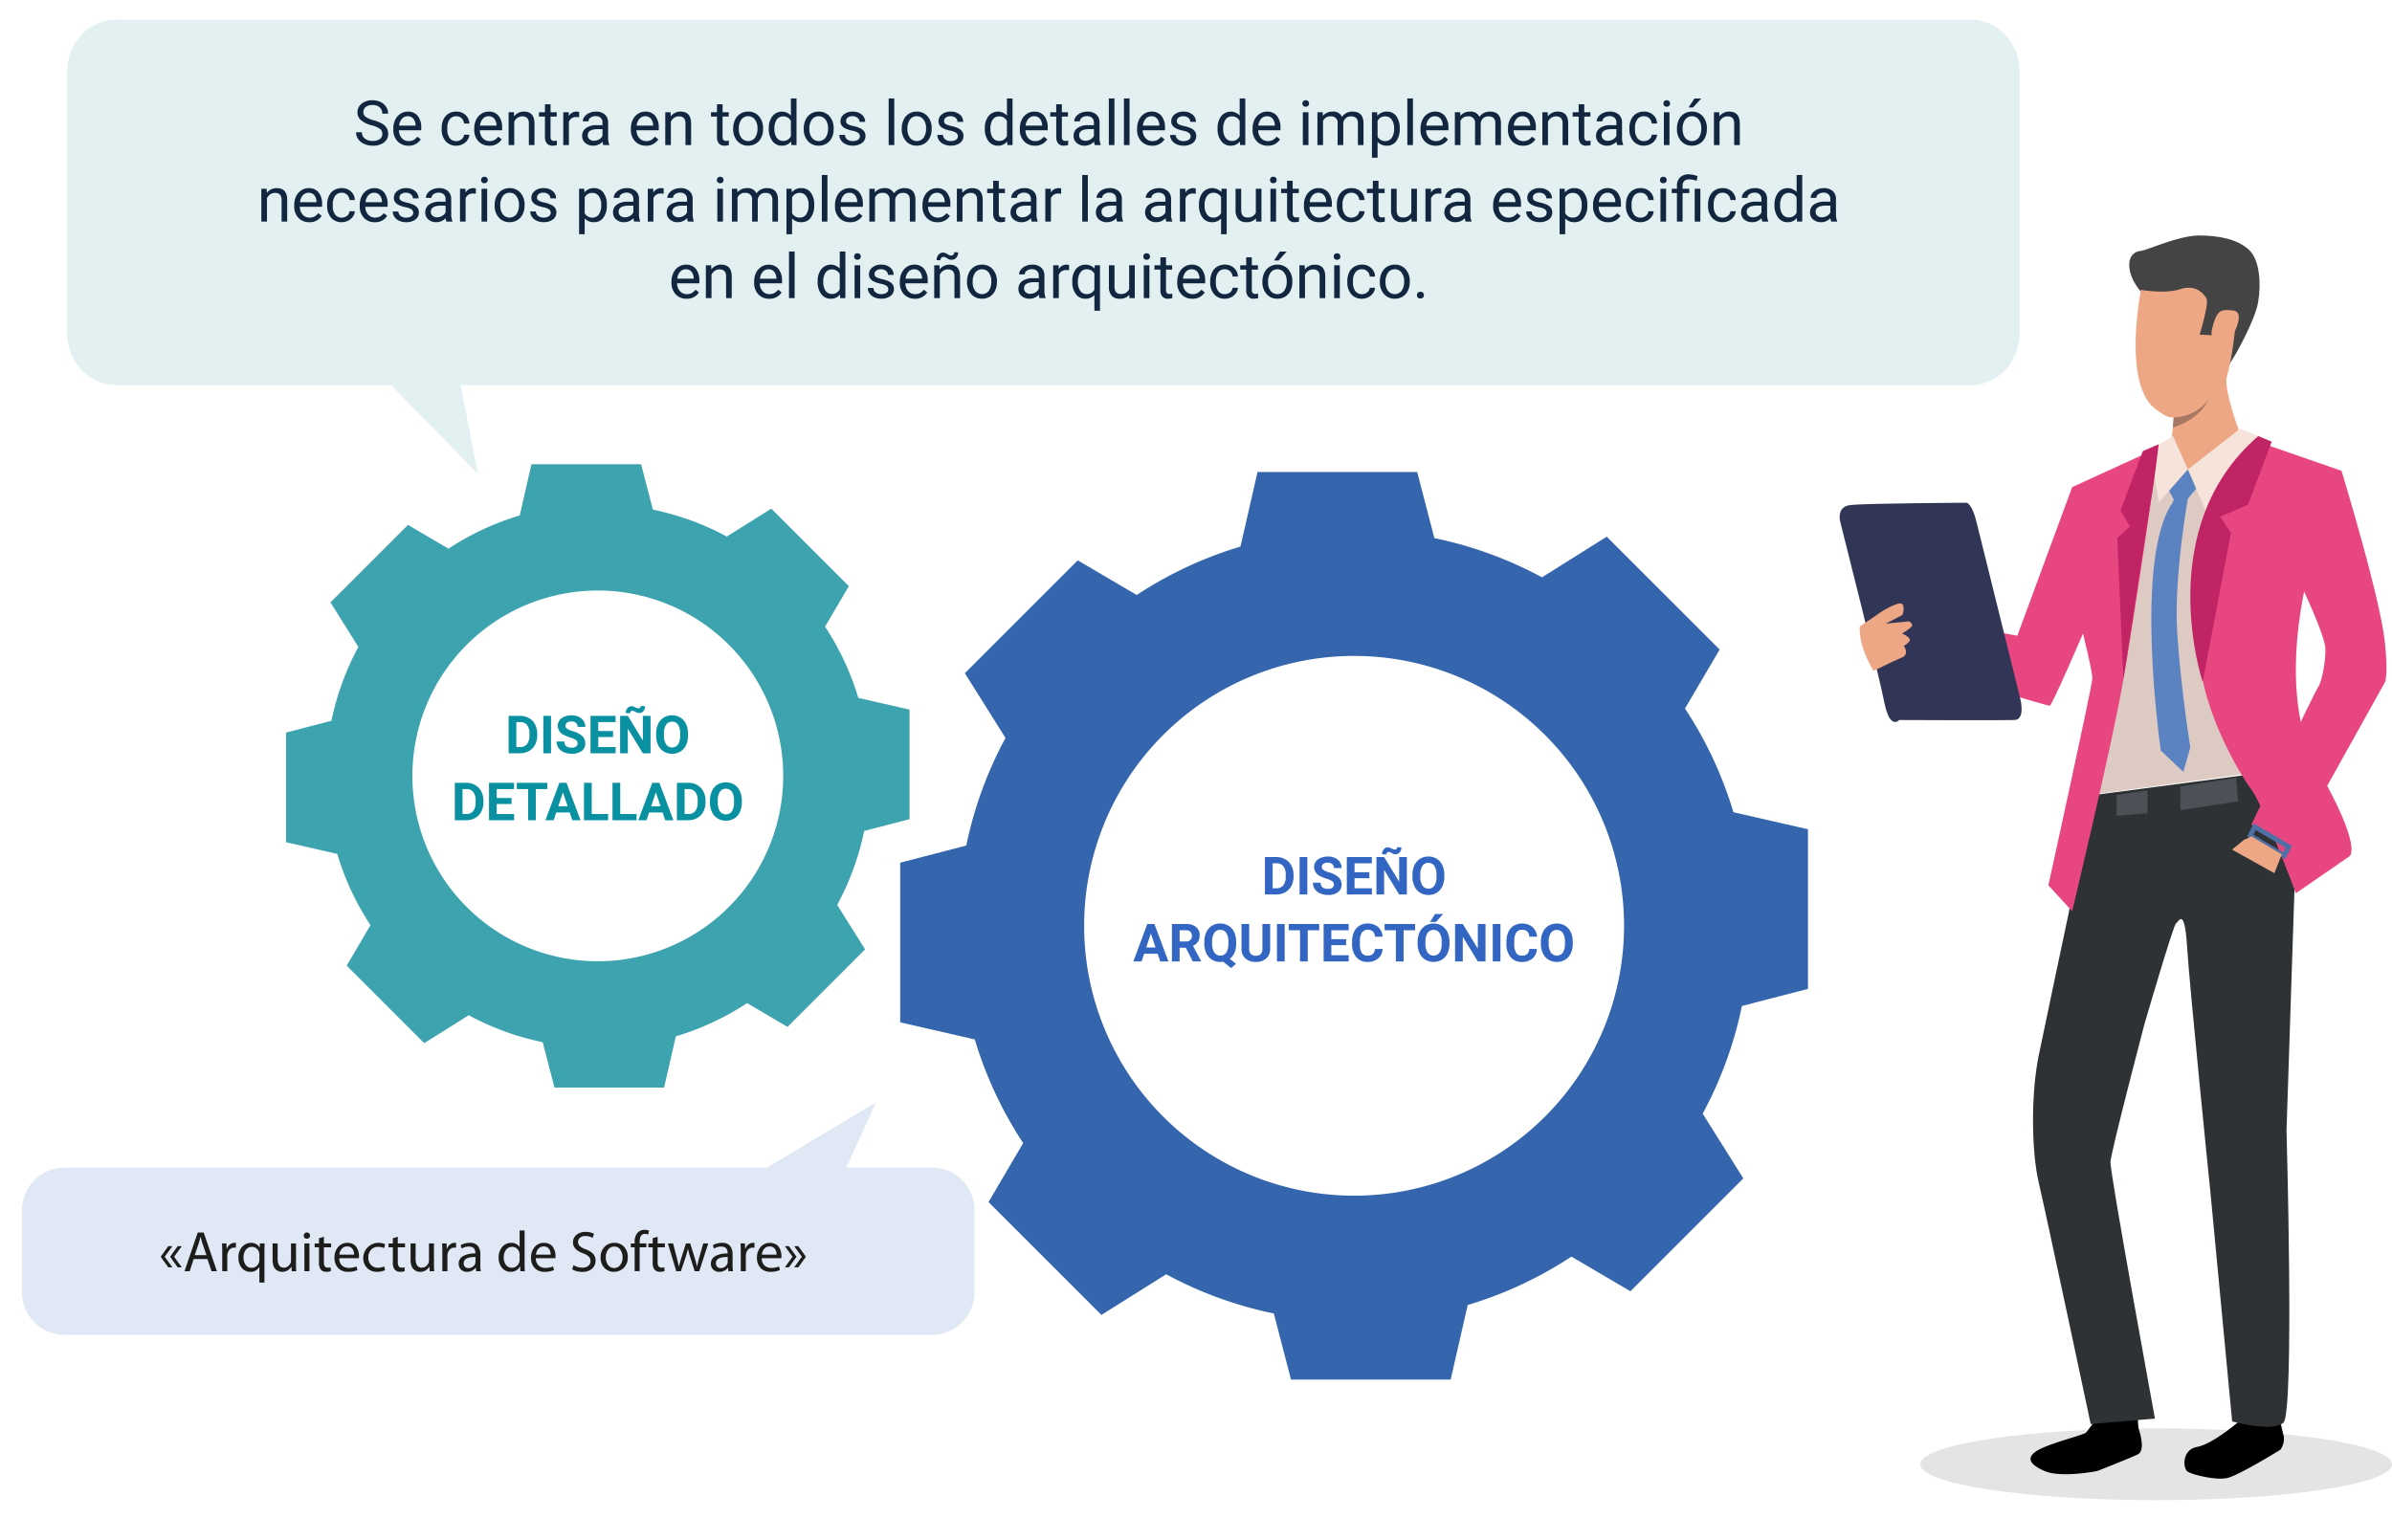 <svg xmlns="http://www.w3.org/2000/svg" width="500" height="322" viewBox="0 0 500 322">
  <g id="Grupo_53379" data-name="Grupo 53379" transform="translate(-34.807 -36.122)">
    <g id="Rectángulo_5047" data-name="Rectángulo 5047" transform="translate(34.807 36.122)">
      <rect id="Rectángulo_5046" data-name="Rectángulo 5046" width="500" height="322" transform="translate(0 0)" fill="none"/>
      <rect id="Rectángulo_5047-2" data-name="Rectángulo 5047" width="498.874" height="320.946" transform="translate(0.563 0.563)" fill="none"/>
    </g>
    <path id="Trazado_99181" data-name="Trazado 99181" d="M473.265,56.929H85.474c-5.617,0-10.171,4.87-10.171,10.877v54.646c0,6.006,4.553,10.876,10.171,10.876H143l18.151,18.545-3.582-18.545h315.7c5.616,0,10.169-4.87,10.169-10.876V67.806C483.435,61.8,478.881,56.929,473.265,56.929Z" transform="translate(-26.456 -16.682)" fill="#64b0b9" opacity="0.18"/>
    <path id="Trazado_99182" data-name="Trazado 99182" d="M56.371,289.408H237.249a8.888,8.888,0,0,0,9.1-8.664V263.111a8.889,8.889,0,0,0-9.1-8.666H219.562l6.226-13.646-22.8,13.646H56.371a8.889,8.889,0,0,0-9.1,8.666v17.633A8.888,8.888,0,0,0,56.371,289.408Z" transform="translate(-7.86 25.815)" fill="#3366c2" opacity="0.15"/>
    <path id="Trazado_102907" data-name="Trazado 102907" d="M25.654,7.88a5.731,5.731,0,0,1-2.282-1.108,2.116,2.116,0,0,1-.714-1.622,2.236,2.236,0,0,1,.873-1.806A3.469,3.469,0,0,1,25.8,2.631,3.786,3.786,0,0,1,27.5,3a2.792,2.792,0,0,1,1.155,1.016,2.6,2.6,0,0,1,.409,1.416H27.838A1.69,1.69,0,0,0,27.3,4.108a2.168,2.168,0,0,0-1.5-.481,2.22,2.22,0,0,0-1.406.4,1.326,1.326,0,0,0-.5,1.1,1.193,1.193,0,0,0,.479.957A4.7,4.7,0,0,0,26,6.8a7.569,7.569,0,0,1,1.8.715,2.736,2.736,0,0,1,.965.911,2.325,2.325,0,0,1,.314,1.225,2.159,2.159,0,0,1-.876,1.8,3.735,3.735,0,0,1-2.342.676,4.344,4.344,0,0,1-1.777-.365,2.991,2.991,0,0,1-1.273-1,2.44,2.44,0,0,1-.448-1.441h1.225a1.592,1.592,0,0,0,.619,1.323,2.606,2.606,0,0,0,1.654.486,2.4,2.4,0,0,0,1.479-.394,1.278,1.278,0,0,0,.514-1.073,1.255,1.255,0,0,0-.476-1.051A5.489,5.489,0,0,0,25.654,7.88Zm7.655,4.247a3,3,0,0,1-2.272-.917,3.4,3.4,0,0,1-.876-2.453V8.541a4.121,4.121,0,0,1,.39-1.825,3.045,3.045,0,0,1,1.092-1.257A2.745,2.745,0,0,1,33.164,5a2.572,2.572,0,0,1,2.082.882,3.82,3.82,0,0,1,.743,2.526V8.9H31.336a2.441,2.441,0,0,0,.594,1.641,1.866,1.866,0,0,0,1.444.625,2.045,2.045,0,0,0,1.054-.254,2.648,2.648,0,0,0,.755-.673l.717.559A2.884,2.884,0,0,1,33.31,12.127ZM33.164,5.97a1.566,1.566,0,0,0-1.193.517,2.515,2.515,0,0,0-.6,1.45h3.44V7.849a2.237,2.237,0,0,0-.482-1.387A1.475,1.475,0,0,0,33.164,5.97Zm10.156,5.2a1.692,1.692,0,0,0,1.1-.381,1.34,1.34,0,0,0,.521-.952h1.111a2.13,2.13,0,0,1-.406,1.124,2.676,2.676,0,0,1-1,.851,2.885,2.885,0,0,1-1.323.317,2.829,2.829,0,0,1-2.231-.936,3.729,3.729,0,0,1-.828-2.561v-.2a4.135,4.135,0,0,1,.368-1.784,2.8,2.8,0,0,1,1.057-1.212A3,3,0,0,1,43.314,5a2.755,2.755,0,0,1,1.92.692,2.473,2.473,0,0,1,.816,1.8H44.939a1.618,1.618,0,0,0-.5-1.095,1.57,1.57,0,0,0-1.12-.428,1.644,1.644,0,0,0-1.387.644,3.026,3.026,0,0,0-.492,1.863V8.7a2.965,2.965,0,0,0,.489,1.828A1.651,1.651,0,0,0,43.32,11.168Zm6.9.958a3,3,0,0,1-2.272-.917,3.4,3.4,0,0,1-.876-2.453V8.541a4.121,4.121,0,0,1,.39-1.825,3.045,3.045,0,0,1,1.092-1.257A2.745,2.745,0,0,1,50.074,5a2.572,2.572,0,0,1,2.082.882A3.82,3.82,0,0,1,52.9,8.414V8.9H48.246a2.441,2.441,0,0,0,.594,1.641,1.866,1.866,0,0,0,1.444.625,2.045,2.045,0,0,0,1.054-.254,2.648,2.648,0,0,0,.755-.673l.717.559A2.884,2.884,0,0,1,50.22,12.127ZM50.074,5.97a1.566,1.566,0,0,0-1.193.517,2.515,2.515,0,0,0-.6,1.45h3.44V7.849a2.237,2.237,0,0,0-.482-1.387A1.475,1.475,0,0,0,50.074,5.97Zm5.294-.838L55.406,6A2.5,2.5,0,0,1,57.463,5q2.177,0,2.2,2.457V12H58.485V7.455a1.581,1.581,0,0,0-.34-1.1A1.361,1.361,0,0,0,57.107,6a1.7,1.7,0,0,0-1,.3,2.069,2.069,0,0,0-.673.8V12H54.257V5.132Zm7.655-1.663V5.132h1.282V6.04H63.023V10.3a.953.953,0,0,0,.171.62.721.721,0,0,0,.584.207,2.843,2.843,0,0,0,.559-.076V12a3.424,3.424,0,0,1-.9.126,1.462,1.462,0,0,1-1.187-.476,2.045,2.045,0,0,1-.4-1.352V6.04H60.6V5.132h1.25V3.469ZM69,6.186a3.519,3.519,0,0,0-.578-.044,1.547,1.547,0,0,0-1.568.984V12H65.676V5.132h1.143l.019.793A1.829,1.829,0,0,1,68.476,5,1.2,1.2,0,0,1,69,5.094ZM74.062,12a2.467,2.467,0,0,1-.165-.724,2.62,2.62,0,0,1-1.955.851,2.424,2.424,0,0,1-1.666-.574,1.859,1.859,0,0,1-.651-1.457,1.942,1.942,0,0,1,.816-1.666,3.846,3.846,0,0,1,2.295-.594h1.143V7.3a1.319,1.319,0,0,0-.368-.981,1.48,1.48,0,0,0-1.085-.365,1.712,1.712,0,0,0-1.054.317.935.935,0,0,0-.425.768H69.764a1.621,1.621,0,0,1,.365-.993,2.491,2.491,0,0,1,.99-.759A3.331,3.331,0,0,1,72.494,5a2.715,2.715,0,0,1,1.86.594,2.141,2.141,0,0,1,.7,1.635v3.161a3.865,3.865,0,0,0,.241,1.5V12Zm-1.949-.9a2.064,2.064,0,0,0,1.047-.286,1.728,1.728,0,0,0,.717-.743V8.667h-.92q-2.158,0-2.158,1.263a1.069,1.069,0,0,0,.368.863A1.415,1.415,0,0,0,72.113,11.1Zm10.848,1.022a3,3,0,0,1-2.272-.917,3.4,3.4,0,0,1-.876-2.453V8.541a4.121,4.121,0,0,1,.39-1.825,3.045,3.045,0,0,1,1.092-1.257A2.745,2.745,0,0,1,82.815,5a2.572,2.572,0,0,1,2.082.882,3.82,3.82,0,0,1,.743,2.526V8.9H80.987a2.441,2.441,0,0,0,.594,1.641,1.866,1.866,0,0,0,1.444.625,2.045,2.045,0,0,0,1.054-.254,2.648,2.648,0,0,0,.755-.673l.717.559A2.884,2.884,0,0,1,82.961,12.127ZM82.815,5.97a1.566,1.566,0,0,0-1.193.517,2.515,2.515,0,0,0-.6,1.45h3.44V7.849a2.237,2.237,0,0,0-.482-1.387A1.475,1.475,0,0,0,82.815,5.97Zm5.294-.838L88.147,6A2.5,2.5,0,0,1,90.2,5q2.177,0,2.2,2.457V12H91.226V7.455a1.581,1.581,0,0,0-.34-1.1A1.361,1.361,0,0,0,89.848,6a1.7,1.7,0,0,0-1,.3,2.069,2.069,0,0,0-.673.8V12H87V5.132ZM98.983,3.469V5.132h1.282V6.04H98.983V10.3a.953.953,0,0,0,.171.62.721.721,0,0,0,.584.207,2.843,2.843,0,0,0,.559-.076V12a3.424,3.424,0,0,1-.9.126,1.462,1.462,0,0,1-1.187-.476,2.045,2.045,0,0,1-.4-1.352V6.04h-1.25V5.132h1.25V3.469ZM101.2,8.5a4.057,4.057,0,0,1,.4-1.815,2.96,2.96,0,0,1,1.1-1.244A3.007,3.007,0,0,1,104.315,5a2.9,2.9,0,0,1,2.269.971,3.736,3.736,0,0,1,.866,2.583v.083a4.092,4.092,0,0,1-.384,1.8,2.916,2.916,0,0,1-1.1,1.241,3.041,3.041,0,0,1-1.641.444,2.889,2.889,0,0,1-2.263-.971,3.718,3.718,0,0,1-.866-2.571Zm1.181.14a2.938,2.938,0,0,0,.53,1.834,1.8,1.8,0,0,0,2.841-.01,3.213,3.213,0,0,0,.527-1.965,2.933,2.933,0,0,0-.536-1.831,1.705,1.705,0,0,0-1.425-.7,1.686,1.686,0,0,0-1.4.692A3.189,3.189,0,0,0,102.379,8.642Zm6.259-.133a4.023,4.023,0,0,1,.749-2.542,2.548,2.548,0,0,1,3.872-.136V2.25h1.174V12h-1.079l-.057-.736a2.391,2.391,0,0,1-1.961.863,2.346,2.346,0,0,1-1.946-.978,4.069,4.069,0,0,1-.752-2.552Zm1.174.133a3.046,3.046,0,0,0,.482,1.828,1.56,1.56,0,0,0,1.333.66,1.713,1.713,0,0,0,1.631-1V6.973A1.726,1.726,0,0,0,111.64,6a1.567,1.567,0,0,0-1.346.667A3.354,3.354,0,0,0,109.812,8.642Zm6.132-.14a4.057,4.057,0,0,1,.4-1.815,2.96,2.96,0,0,1,1.1-1.244A3.007,3.007,0,0,1,119.06,5a2.9,2.9,0,0,1,2.269.971A3.736,3.736,0,0,1,122.2,8.56v.083a4.092,4.092,0,0,1-.384,1.8,2.916,2.916,0,0,1-1.1,1.241,3.041,3.041,0,0,1-1.641.444,2.889,2.889,0,0,1-2.263-.971,3.718,3.718,0,0,1-.866-2.571Zm1.181.14a2.938,2.938,0,0,0,.53,1.834,1.8,1.8,0,0,0,2.841-.01,3.213,3.213,0,0,0,.527-1.965,2.933,2.933,0,0,0-.536-1.831,1.705,1.705,0,0,0-1.425-.7,1.686,1.686,0,0,0-1.4.692A3.189,3.189,0,0,0,117.124,8.642Zm10.543,1.536a.864.864,0,0,0-.359-.74,3.452,3.452,0,0,0-1.25-.454,5.912,5.912,0,0,1-1.416-.457,2.014,2.014,0,0,1-.774-.635,1.518,1.518,0,0,1-.251-.876,1.782,1.782,0,0,1,.714-1.428A2.789,2.789,0,0,1,126.157,5a2.87,2.87,0,0,1,1.895.6,1.915,1.915,0,0,1,.727,1.542H127.6a1.06,1.06,0,0,0-.409-.832,1.534,1.534,0,0,0-1.031-.349,1.606,1.606,0,0,0-1,.279.879.879,0,0,0-.362.73.712.712,0,0,0,.336.641,4.139,4.139,0,0,0,1.216.413,6.334,6.334,0,0,1,1.425.47,2.079,2.079,0,0,1,.809.657,1.615,1.615,0,0,1,.263.936,1.758,1.758,0,0,1-.736,1.476,3.089,3.089,0,0,1-1.911.555,3.459,3.459,0,0,1-1.46-.292,2.375,2.375,0,0,1-.993-.816,1.966,1.966,0,0,1-.359-1.133h1.174a1.216,1.216,0,0,0,.473.936,1.835,1.835,0,0,0,1.165.346,1.894,1.894,0,0,0,1.07-.27A.829.829,0,0,0,127.668,10.178Zm7.2,1.822h-1.174V2.25h1.174Zm1.568-3.5a4.057,4.057,0,0,1,.4-1.815,2.959,2.959,0,0,1,1.1-1.244A3.007,3.007,0,0,1,139.55,5a2.9,2.9,0,0,1,2.269.971,3.736,3.736,0,0,1,.866,2.583v.083a4.092,4.092,0,0,1-.384,1.8,2.916,2.916,0,0,1-1.1,1.241,3.041,3.041,0,0,1-1.641.444,2.889,2.889,0,0,1-2.263-.971,3.718,3.718,0,0,1-.866-2.571Zm1.181.14a2.938,2.938,0,0,0,.53,1.834,1.8,1.8,0,0,0,2.841-.01,3.213,3.213,0,0,0,.527-1.965,2.933,2.933,0,0,0-.536-1.831,1.705,1.705,0,0,0-1.425-.7,1.686,1.686,0,0,0-1.4.692A3.189,3.189,0,0,0,137.614,8.642Zm10.543,1.536a.865.865,0,0,0-.359-.74,3.452,3.452,0,0,0-1.25-.454,5.912,5.912,0,0,1-1.416-.457,2.014,2.014,0,0,1-.774-.635,1.518,1.518,0,0,1-.251-.876,1.782,1.782,0,0,1,.714-1.428A2.789,2.789,0,0,1,146.647,5a2.87,2.87,0,0,1,1.895.6,1.915,1.915,0,0,1,.727,1.542h-1.181a1.06,1.06,0,0,0-.409-.832,1.534,1.534,0,0,0-1.031-.349,1.605,1.605,0,0,0-1,.279.879.879,0,0,0-.362.73.712.712,0,0,0,.336.641,4.139,4.139,0,0,0,1.216.413,6.334,6.334,0,0,1,1.425.47,2.079,2.079,0,0,1,.809.657,1.615,1.615,0,0,1,.263.936,1.758,1.758,0,0,1-.736,1.476,3.089,3.089,0,0,1-1.911.555,3.459,3.459,0,0,1-1.46-.292,2.375,2.375,0,0,1-.993-.816,1.966,1.966,0,0,1-.359-1.133h1.174a1.216,1.216,0,0,0,.473.936,1.835,1.835,0,0,0,1.165.346,1.894,1.894,0,0,0,1.07-.27A.829.829,0,0,0,148.158,10.178Zm5.637-1.669a4.023,4.023,0,0,1,.749-2.542,2.548,2.548,0,0,1,3.872-.136V2.25h1.174V12h-1.079l-.057-.736a2.391,2.391,0,0,1-1.961.863,2.346,2.346,0,0,1-1.946-.978,4.069,4.069,0,0,1-.752-2.552Zm1.174.133a3.046,3.046,0,0,0,.482,1.828,1.56,1.56,0,0,0,1.333.66,1.713,1.713,0,0,0,1.631-1V6.973A1.726,1.726,0,0,0,156.8,6a1.567,1.567,0,0,0-1.346.667A3.354,3.354,0,0,0,154.969,8.642Zm9.293,3.485a3,3,0,0,1-2.272-.917,3.4,3.4,0,0,1-.876-2.453V8.541a4.121,4.121,0,0,1,.39-1.825A3.045,3.045,0,0,1,162.6,5.459,2.745,2.745,0,0,1,164.116,5a2.572,2.572,0,0,1,2.082.882,3.82,3.82,0,0,1,.743,2.526V8.9h-4.653a2.441,2.441,0,0,0,.594,1.641,1.866,1.866,0,0,0,1.444.625,2.045,2.045,0,0,0,1.054-.254,2.647,2.647,0,0,0,.755-.673l.717.559A2.884,2.884,0,0,1,164.262,12.127Zm-.146-6.157a1.566,1.566,0,0,0-1.193.517,2.515,2.515,0,0,0-.6,1.45h3.44V7.849a2.237,2.237,0,0,0-.482-1.387A1.475,1.475,0,0,0,164.116,5.97Zm5.776-2.5V5.132h1.282V6.04h-1.282V10.3a.953.953,0,0,0,.171.62.721.721,0,0,0,.584.207,2.843,2.843,0,0,0,.559-.076V12a3.424,3.424,0,0,1-.9.126,1.462,1.462,0,0,1-1.187-.476,2.045,2.045,0,0,1-.4-1.352V6.04h-1.25V5.132h1.25V3.469ZM176.786,12a2.467,2.467,0,0,1-.165-.724,2.62,2.62,0,0,1-1.955.851A2.424,2.424,0,0,1,173,11.552a1.859,1.859,0,0,1-.651-1.457,1.942,1.942,0,0,1,.816-1.666,3.846,3.846,0,0,1,2.295-.594H176.6V7.3a1.319,1.319,0,0,0-.368-.981,1.48,1.48,0,0,0-1.085-.365,1.712,1.712,0,0,0-1.054.317.935.935,0,0,0-.425.768h-1.181a1.621,1.621,0,0,1,.365-.993,2.491,2.491,0,0,1,.99-.759A3.331,3.331,0,0,1,175.218,5a2.715,2.715,0,0,1,1.86.594,2.141,2.141,0,0,1,.7,1.635v3.161a3.865,3.865,0,0,0,.241,1.5V12Zm-1.949-.9a2.064,2.064,0,0,0,1.047-.286,1.728,1.728,0,0,0,.717-.743V8.667h-.92q-2.158,0-2.158,1.263a1.069,1.069,0,0,0,.368.863A1.415,1.415,0,0,0,174.837,11.1Zm6.056.9h-1.174V2.25h1.174Zm3.155,0h-1.174V2.25h1.174Zm4.729.127a3,3,0,0,1-2.272-.917,3.4,3.4,0,0,1-.876-2.453V8.541a4.121,4.121,0,0,1,.39-1.825,3.045,3.045,0,0,1,1.092-1.257A2.745,2.745,0,0,1,188.631,5a2.572,2.572,0,0,1,2.082.882,3.82,3.82,0,0,1,.743,2.526V8.9H186.8a2.441,2.441,0,0,0,.594,1.641,1.866,1.866,0,0,0,1.444.625,2.045,2.045,0,0,0,1.054-.254,2.647,2.647,0,0,0,.755-.673l.717.559A2.884,2.884,0,0,1,188.777,12.127Zm-.146-6.157a1.566,1.566,0,0,0-1.193.517,2.515,2.515,0,0,0-.6,1.45h3.44V7.849a2.237,2.237,0,0,0-.482-1.387A1.475,1.475,0,0,0,188.631,5.97Zm8.182,4.208a.865.865,0,0,0-.359-.74,3.452,3.452,0,0,0-1.25-.454,5.912,5.912,0,0,1-1.416-.457,2.014,2.014,0,0,1-.774-.635,1.518,1.518,0,0,1-.251-.876,1.782,1.782,0,0,1,.714-1.428A2.789,2.789,0,0,1,195.3,5a2.87,2.87,0,0,1,1.895.6,1.915,1.915,0,0,1,.727,1.542h-1.181a1.06,1.06,0,0,0-.409-.832A1.534,1.534,0,0,0,195.3,5.97a1.605,1.605,0,0,0-1,.279.879.879,0,0,0-.362.73.712.712,0,0,0,.336.641,4.139,4.139,0,0,0,1.216.413,6.334,6.334,0,0,1,1.425.47,2.079,2.079,0,0,1,.809.657,1.615,1.615,0,0,1,.263.936,1.758,1.758,0,0,1-.736,1.476,3.089,3.089,0,0,1-1.911.555,3.459,3.459,0,0,1-1.46-.292,2.375,2.375,0,0,1-.993-.816,1.966,1.966,0,0,1-.359-1.133H193.7a1.216,1.216,0,0,0,.473.936,1.835,1.835,0,0,0,1.165.346,1.894,1.894,0,0,0,1.07-.27A.829.829,0,0,0,196.813,10.178Zm5.637-1.669a4.023,4.023,0,0,1,.749-2.542,2.548,2.548,0,0,1,3.872-.136V2.25h1.174V12h-1.079l-.057-.736a2.391,2.391,0,0,1-1.961.863,2.346,2.346,0,0,1-1.946-.978,4.069,4.069,0,0,1-.752-2.552Zm1.174.133a3.046,3.046,0,0,0,.482,1.828,1.56,1.56,0,0,0,1.333.66,1.713,1.713,0,0,0,1.631-1V6.973A1.726,1.726,0,0,0,205.452,6a1.567,1.567,0,0,0-1.346.667A3.354,3.354,0,0,0,203.624,8.642Zm9.293,3.485a3,3,0,0,1-2.272-.917,3.4,3.4,0,0,1-.876-2.453V8.541a4.121,4.121,0,0,1,.39-1.825,3.045,3.045,0,0,1,1.092-1.257A2.745,2.745,0,0,1,212.771,5a2.572,2.572,0,0,1,2.082.882,3.82,3.82,0,0,1,.743,2.526V8.9h-4.653a2.441,2.441,0,0,0,.594,1.641,1.866,1.866,0,0,0,1.444.625,2.045,2.045,0,0,0,1.054-.254,2.647,2.647,0,0,0,.755-.673l.717.559A2.884,2.884,0,0,1,212.917,12.127Zm-.146-6.157a1.566,1.566,0,0,0-1.193.517,2.515,2.515,0,0,0-.6,1.45h3.44V7.849a2.237,2.237,0,0,0-.482-1.387A1.475,1.475,0,0,0,212.771,5.97ZM221.448,12h-1.174V5.132h1.174Zm-1.27-8.69a.7.7,0,0,1,.175-.482.655.655,0,0,1,.517-.2.666.666,0,0,1,.521.2.694.694,0,0,1,.178.482.671.671,0,0,1-.178.476.678.678,0,0,1-.521.19.667.667,0,0,1-.517-.19A.678.678,0,0,1,220.178,3.31Zm4.253,1.822.032.762A2.536,2.536,0,0,1,226.5,5a1.964,1.964,0,0,1,1.961,1.1,2.6,2.6,0,0,1,.892-.8,2.634,2.634,0,0,1,1.3-.3q2.26,0,2.3,2.393V12h-1.174V7.468a1.577,1.577,0,0,0-.336-1.1A1.482,1.482,0,0,0,230.309,6a1.557,1.557,0,0,0-1.085.39,1.584,1.584,0,0,0-.5,1.051V12h-1.181V7.5A1.31,1.31,0,0,0,226.075,6a1.571,1.571,0,0,0-1.581.984V12H223.32V5.132Zm16.091,3.51a4.112,4.112,0,0,1-.717,2.526,2.3,2.3,0,0,1-1.942.958,2.519,2.519,0,0,1-1.968-.793v3.307h-1.174V5.132h1.073l.057.762A2.419,2.419,0,0,1,237.844,5a2.342,2.342,0,0,1,1.958.933,4.157,4.157,0,0,1,.72,2.6Zm-1.174-.133a3.035,3.035,0,0,0-.5-1.834A1.6,1.6,0,0,0,237.495,6a1.726,1.726,0,0,0-1.6.946v3.282a1.73,1.73,0,0,0,1.612.939,1.587,1.587,0,0,0,1.343-.67A3.312,3.312,0,0,0,239.348,8.509ZM243.29,12h-1.174V2.25h1.174Zm4.729.127a3,3,0,0,1-2.272-.917,3.4,3.4,0,0,1-.876-2.453V8.541a4.121,4.121,0,0,1,.39-1.825,3.045,3.045,0,0,1,1.092-1.257A2.745,2.745,0,0,1,247.873,5a2.572,2.572,0,0,1,2.082.882,3.82,3.82,0,0,1,.743,2.526V8.9h-4.653a2.441,2.441,0,0,0,.594,1.641,1.866,1.866,0,0,0,1.444.625,2.045,2.045,0,0,0,1.054-.254,2.647,2.647,0,0,0,.755-.673l.717.559A2.884,2.884,0,0,1,248.019,12.127Zm-.146-6.157a1.566,1.566,0,0,0-1.193.517,2.515,2.515,0,0,0-.6,1.45h3.44V7.849a2.237,2.237,0,0,0-.482-1.387A1.475,1.475,0,0,0,247.873,5.97Zm5.288-.838.032.762A2.536,2.536,0,0,1,255.23,5a1.964,1.964,0,0,1,1.961,1.1,2.6,2.6,0,0,1,.892-.8,2.634,2.634,0,0,1,1.3-.3q2.26,0,2.3,2.393V12h-1.174V7.468a1.577,1.577,0,0,0-.336-1.1A1.482,1.482,0,0,0,259.039,6a1.557,1.557,0,0,0-1.085.39,1.584,1.584,0,0,0-.5,1.051V12h-1.181V7.5A1.31,1.31,0,0,0,254.8,6a1.571,1.571,0,0,0-1.581.984V12H252.05V5.132Zm13.14,7a3,3,0,0,1-2.272-.917,3.4,3.4,0,0,1-.876-2.453V8.541a4.121,4.121,0,0,1,.39-1.825,3.045,3.045,0,0,1,1.092-1.257A2.745,2.745,0,0,1,266.154,5a2.572,2.572,0,0,1,2.082.882,3.82,3.82,0,0,1,.743,2.526V8.9h-4.653a2.441,2.441,0,0,0,.594,1.641,1.866,1.866,0,0,0,1.444.625,2.045,2.045,0,0,0,1.054-.254,2.648,2.648,0,0,0,.755-.673l.717.559A2.884,2.884,0,0,1,266.3,12.127Zm-.146-6.157a1.566,1.566,0,0,0-1.193.517,2.514,2.514,0,0,0-.6,1.45h3.44V7.849a2.237,2.237,0,0,0-.482-1.387A1.475,1.475,0,0,0,266.154,5.97Zm5.294-.838.038.863A2.5,2.5,0,0,1,273.543,5q2.177,0,2.2,2.457V12h-1.174V7.455a1.581,1.581,0,0,0-.34-1.1A1.361,1.361,0,0,0,273.188,6a1.7,1.7,0,0,0-1,.3,2.069,2.069,0,0,0-.673.8V12h-1.174V5.132ZM279.1,3.469V5.132h1.282V6.04H279.1V10.3a.953.953,0,0,0,.171.62.721.721,0,0,0,.584.207,2.843,2.843,0,0,0,.559-.076V12a3.425,3.425,0,0,1-.9.126,1.462,1.462,0,0,1-1.187-.476,2.045,2.045,0,0,1-.4-1.352V6.04h-1.25V5.132h1.25V3.469ZM286,12a2.467,2.467,0,0,1-.165-.724,2.62,2.62,0,0,1-1.955.851,2.424,2.424,0,0,1-1.666-.574,1.859,1.859,0,0,1-.651-1.457,1.942,1.942,0,0,1,.816-1.666,3.846,3.846,0,0,1,2.295-.594h1.143V7.3a1.319,1.319,0,0,0-.368-.981,1.48,1.48,0,0,0-1.085-.365,1.712,1.712,0,0,0-1.054.317.935.935,0,0,0-.425.768H281.7a1.621,1.621,0,0,1,.365-.993,2.491,2.491,0,0,1,.99-.759A3.331,3.331,0,0,1,284.429,5a2.715,2.715,0,0,1,1.86.594,2.141,2.141,0,0,1,.7,1.635v3.161a3.865,3.865,0,0,0,.241,1.5V12Zm-1.949-.9a2.064,2.064,0,0,0,1.047-.286,1.728,1.728,0,0,0,.717-.743V8.667h-.92q-2.158,0-2.158,1.263a1.069,1.069,0,0,0,.368.863A1.415,1.415,0,0,0,284.048,11.1Zm7.535.063a1.691,1.691,0,0,0,1.1-.381,1.34,1.34,0,0,0,.521-.952h1.111a2.13,2.13,0,0,1-.406,1.124,2.675,2.675,0,0,1-1,.851,2.885,2.885,0,0,1-1.323.317,2.829,2.829,0,0,1-2.231-.936,3.729,3.729,0,0,1-.828-2.561v-.2a4.135,4.135,0,0,1,.368-1.784,2.8,2.8,0,0,1,1.057-1.212A3,3,0,0,1,291.577,5a2.755,2.755,0,0,1,1.92.692,2.473,2.473,0,0,1,.816,1.8H293.2a1.618,1.618,0,0,0-.5-1.095,1.57,1.57,0,0,0-1.12-.428,1.644,1.644,0,0,0-1.387.644,3.026,3.026,0,0,0-.492,1.863V8.7a2.966,2.966,0,0,0,.489,1.828A1.651,1.651,0,0,0,291.583,11.168Zm5.326.832h-1.174V5.132h1.174Zm-1.27-8.69a.7.7,0,0,1,.175-.482.655.655,0,0,1,.517-.2.666.666,0,0,1,.521.2.694.694,0,0,1,.178.482.671.671,0,0,1-.178.476.678.678,0,0,1-.521.19.667.667,0,0,1-.517-.19A.678.678,0,0,1,295.639,3.31ZM298.477,8.5a4.057,4.057,0,0,1,.4-1.815,2.96,2.96,0,0,1,1.1-1.244A3.007,3.007,0,0,1,301.593,5a2.9,2.9,0,0,1,2.269.971,3.736,3.736,0,0,1,.866,2.583v.083a4.092,4.092,0,0,1-.384,1.8,2.916,2.916,0,0,1-1.1,1.241,3.041,3.041,0,0,1-1.641.444,2.889,2.889,0,0,1-2.263-.971,3.718,3.718,0,0,1-.866-2.571Zm1.181.14a2.938,2.938,0,0,0,.53,1.834,1.8,1.8,0,0,0,2.841-.01,3.213,3.213,0,0,0,.527-1.965,2.933,2.933,0,0,0-.536-1.831,1.705,1.705,0,0,0-1.425-.7,1.686,1.686,0,0,0-1.4.692A3.189,3.189,0,0,0,299.657,8.642Zm2.469-6.379h1.422l-1.7,1.866-.946,0Zm5.186,2.869.038.863A2.5,2.5,0,0,1,309.407,5q2.177,0,2.2,2.457V12h-1.174V7.455a1.581,1.581,0,0,0-.34-1.1A1.361,1.361,0,0,0,309.052,6a1.7,1.7,0,0,0-1,.3,2.069,2.069,0,0,0-.673.8V12H306.2V5.132Zm-303.634,16L3.717,22A2.5,2.5,0,0,1,5.774,21q2.177,0,2.2,2.457V28H6.8V23.455a1.581,1.581,0,0,0-.34-1.1A1.361,1.361,0,0,0,5.418,22a1.7,1.7,0,0,0-1,.3,2.069,2.069,0,0,0-.673.8V28H2.568V21.132Zm8.912,7a3,3,0,0,1-2.272-.917,3.4,3.4,0,0,1-.876-2.453v-.216a4.121,4.121,0,0,1,.39-1.825,3.045,3.045,0,0,1,1.092-1.257A2.745,2.745,0,0,1,12.445,21a2.572,2.572,0,0,1,2.082.882,3.82,3.82,0,0,1,.743,2.526V24.9H10.617a2.441,2.441,0,0,0,.594,1.641,1.866,1.866,0,0,0,1.444.625,2.045,2.045,0,0,0,1.054-.254,2.648,2.648,0,0,0,.755-.673l.717.559A2.884,2.884,0,0,1,12.591,28.127Zm-.146-6.157a1.566,1.566,0,0,0-1.193.517,2.515,2.515,0,0,0-.6,1.45H14.1v-.089a2.237,2.237,0,0,0-.482-1.387A1.475,1.475,0,0,0,12.445,21.97Zm6.938,5.2a1.692,1.692,0,0,0,1.1-.381A1.34,1.34,0,0,0,21,25.835h1.111a2.13,2.13,0,0,1-.406,1.124,2.676,2.676,0,0,1-1,.851,2.885,2.885,0,0,1-1.323.317,2.829,2.829,0,0,1-2.231-.936,3.729,3.729,0,0,1-.828-2.561v-.2a4.135,4.135,0,0,1,.368-1.784,2.8,2.8,0,0,1,1.057-1.212A3,3,0,0,1,19.377,21a2.755,2.755,0,0,1,1.92.692,2.473,2.473,0,0,1,.816,1.8H21a1.618,1.618,0,0,0-.5-1.095,1.57,1.57,0,0,0-1.12-.428,1.644,1.644,0,0,0-1.387.644,3.026,3.026,0,0,0-.492,1.863V24.7a2.965,2.965,0,0,0,.489,1.828A1.651,1.651,0,0,0,19.383,27.168Zm6.9.958a3,3,0,0,1-2.272-.917,3.4,3.4,0,0,1-.876-2.453v-.216a4.121,4.121,0,0,1,.39-1.825,3.045,3.045,0,0,1,1.092-1.257A2.745,2.745,0,0,1,26.137,21a2.572,2.572,0,0,1,2.082.882,3.82,3.82,0,0,1,.743,2.526V24.9H24.309a2.441,2.441,0,0,0,.594,1.641,1.866,1.866,0,0,0,1.444.625,2.045,2.045,0,0,0,1.054-.254,2.648,2.648,0,0,0,.755-.673l.717.559A2.884,2.884,0,0,1,26.283,28.127Zm-.146-6.157a1.566,1.566,0,0,0-1.193.517,2.515,2.515,0,0,0-.6,1.45h3.44v-.089a2.237,2.237,0,0,0-.482-1.387A1.475,1.475,0,0,0,26.137,21.97Zm8.182,4.208a.865.865,0,0,0-.359-.74,3.452,3.452,0,0,0-1.25-.454,5.912,5.912,0,0,1-1.416-.457,2.014,2.014,0,0,1-.774-.635,1.518,1.518,0,0,1-.251-.876,1.782,1.782,0,0,1,.714-1.428A2.789,2.789,0,0,1,32.808,21a2.87,2.87,0,0,1,1.895.6,1.915,1.915,0,0,1,.727,1.542H34.249a1.06,1.06,0,0,0-.409-.832,1.534,1.534,0,0,0-1.031-.349,1.606,1.606,0,0,0-1,.279.879.879,0,0,0-.362.73.712.712,0,0,0,.336.641A4.139,4.139,0,0,0,33,24.033a6.334,6.334,0,0,1,1.425.47,2.079,2.079,0,0,1,.809.657,1.615,1.615,0,0,1,.263.936,1.758,1.758,0,0,1-.736,1.476,3.089,3.089,0,0,1-1.911.555,3.459,3.459,0,0,1-1.46-.292,2.375,2.375,0,0,1-.993-.816,1.966,1.966,0,0,1-.359-1.133h1.174a1.216,1.216,0,0,0,.473.936,1.835,1.835,0,0,0,1.165.346,1.894,1.894,0,0,0,1.07-.27A.829.829,0,0,0,34.319,26.178ZM41.263,28a2.467,2.467,0,0,1-.165-.724,2.62,2.62,0,0,1-1.955.851,2.424,2.424,0,0,1-1.666-.574,1.859,1.859,0,0,1-.651-1.457,1.942,1.942,0,0,1,.816-1.666,3.846,3.846,0,0,1,2.295-.594h1.143V23.3a1.319,1.319,0,0,0-.368-.981,1.48,1.48,0,0,0-1.085-.365,1.712,1.712,0,0,0-1.054.317.935.935,0,0,0-.425.768H36.966a1.621,1.621,0,0,1,.365-.993,2.491,2.491,0,0,1,.99-.759A3.331,3.331,0,0,1,39.7,21a2.715,2.715,0,0,1,1.86.594,2.141,2.141,0,0,1,.7,1.635v3.161a3.865,3.865,0,0,0,.241,1.5V28Zm-1.949-.9a2.064,2.064,0,0,0,1.047-.286,1.728,1.728,0,0,0,.717-.743V24.667h-.92Q38,24.667,38,25.931a1.069,1.069,0,0,0,.368.863A1.415,1.415,0,0,0,39.315,27.1Zm8.1-4.919a3.519,3.519,0,0,0-.578-.044,1.547,1.547,0,0,0-1.568.984V28H44.094V21.132h1.143l.019.793A1.829,1.829,0,0,1,46.894,21a1.2,1.2,0,0,1,.521.089ZM49.769,28H48.595V21.132h1.174ZM48.5,19.31a.7.7,0,0,1,.175-.482.655.655,0,0,1,.517-.2.666.666,0,0,1,.521.2.694.694,0,0,1,.178.482.671.671,0,0,1-.178.476.678.678,0,0,1-.521.19.667.667,0,0,1-.517-.19A.678.678,0,0,1,48.5,19.31ZM51.337,24.5a4.057,4.057,0,0,1,.4-1.815,2.96,2.96,0,0,1,1.1-1.244A3.007,3.007,0,0,1,54.454,21a2.9,2.9,0,0,1,2.269.971,3.736,3.736,0,0,1,.866,2.583v.083a4.092,4.092,0,0,1-.384,1.8,2.916,2.916,0,0,1-1.1,1.241,3.041,3.041,0,0,1-1.641.444,2.889,2.889,0,0,1-2.263-.971,3.718,3.718,0,0,1-.866-2.571Zm1.181.14a2.938,2.938,0,0,0,.53,1.834,1.8,1.8,0,0,0,2.841-.01,3.213,3.213,0,0,0,.527-1.965,2.933,2.933,0,0,0-.536-1.831,1.705,1.705,0,0,0-1.425-.7,1.686,1.686,0,0,0-1.4.692A3.189,3.189,0,0,0,52.518,24.642Zm10.543,1.536a.865.865,0,0,0-.359-.74,3.452,3.452,0,0,0-1.25-.454,5.912,5.912,0,0,1-1.416-.457,2.014,2.014,0,0,1-.774-.635,1.518,1.518,0,0,1-.251-.876,1.782,1.782,0,0,1,.714-1.428A2.789,2.789,0,0,1,61.55,21a2.87,2.87,0,0,1,1.895.6,1.915,1.915,0,0,1,.727,1.542H62.991a1.06,1.06,0,0,0-.409-.832,1.534,1.534,0,0,0-1.031-.349,1.606,1.606,0,0,0-1,.279.879.879,0,0,0-.362.73.712.712,0,0,0,.336.641,4.139,4.139,0,0,0,1.216.413,6.334,6.334,0,0,1,1.425.47,2.079,2.079,0,0,1,.809.657,1.615,1.615,0,0,1,.263.936,1.758,1.758,0,0,1-.736,1.476,3.089,3.089,0,0,1-1.911.555,3.459,3.459,0,0,1-1.46-.292,2.375,2.375,0,0,1-.993-.816,1.966,1.966,0,0,1-.359-1.133h1.174a1.216,1.216,0,0,0,.473.936,1.835,1.835,0,0,0,1.165.346,1.894,1.894,0,0,0,1.07-.27A.829.829,0,0,0,63.061,26.178Zm11.724-1.536a4.113,4.113,0,0,1-.717,2.526,2.3,2.3,0,0,1-1.942.958,2.519,2.519,0,0,1-1.968-.793v3.307H68.984V21.132h1.073l.057.762A2.419,2.419,0,0,1,72.107,21a2.342,2.342,0,0,1,1.958.933,4.157,4.157,0,0,1,.72,2.6Zm-1.174-.133a3.035,3.035,0,0,0-.5-1.834A1.6,1.6,0,0,0,71.757,22a1.726,1.726,0,0,0-1.6.946v3.282a1.73,1.73,0,0,0,1.612.939,1.587,1.587,0,0,0,1.343-.67A3.313,3.313,0,0,0,73.611,24.509ZM80.517,28a2.467,2.467,0,0,1-.165-.724,2.62,2.62,0,0,1-1.955.851,2.424,2.424,0,0,1-1.666-.574A1.859,1.859,0,0,1,76.08,26.1a1.942,1.942,0,0,1,.816-1.666,3.846,3.846,0,0,1,2.295-.594h1.143V23.3a1.319,1.319,0,0,0-.368-.981,1.48,1.48,0,0,0-1.085-.365,1.712,1.712,0,0,0-1.054.317.935.935,0,0,0-.425.768H76.22a1.621,1.621,0,0,1,.365-.993,2.491,2.491,0,0,1,.99-.759A3.331,3.331,0,0,1,78.949,21a2.715,2.715,0,0,1,1.86.594,2.141,2.141,0,0,1,.7,1.635v3.161a3.865,3.865,0,0,0,.241,1.5V28Zm-1.949-.9a2.064,2.064,0,0,0,1.047-.286,1.728,1.728,0,0,0,.717-.743V24.667h-.92q-2.158,0-2.158,1.263a1.069,1.069,0,0,0,.368.863A1.415,1.415,0,0,0,78.568,27.1Zm8.1-4.919a3.519,3.519,0,0,0-.578-.044,1.547,1.547,0,0,0-1.568.984V28H83.348V21.132h1.143l.019.793A1.829,1.829,0,0,1,86.148,21a1.2,1.2,0,0,1,.521.089ZM91.734,28a2.467,2.467,0,0,1-.165-.724,2.62,2.62,0,0,1-1.955.851,2.424,2.424,0,0,1-1.666-.574A1.859,1.859,0,0,1,87.3,26.1a1.942,1.942,0,0,1,.816-1.666,3.846,3.846,0,0,1,2.295-.594h1.143V23.3a1.319,1.319,0,0,0-.368-.981,1.48,1.48,0,0,0-1.085-.365,1.712,1.712,0,0,0-1.054.317.935.935,0,0,0-.425.768H87.436a1.621,1.621,0,0,1,.365-.993,2.491,2.491,0,0,1,.99-.759A3.331,3.331,0,0,1,90.166,21a2.715,2.715,0,0,1,1.86.594,2.141,2.141,0,0,1,.7,1.635v3.161a3.865,3.865,0,0,0,.241,1.5V28Zm-1.949-.9a2.064,2.064,0,0,0,1.047-.286,1.728,1.728,0,0,0,.717-.743V24.667h-.92q-2.158,0-2.158,1.263a1.069,1.069,0,0,0,.368.863A1.415,1.415,0,0,0,89.785,27.1Zm9.274.9H97.884V21.132h1.174Zm-1.27-8.69a.7.7,0,0,1,.175-.482.655.655,0,0,1,.517-.2.666.666,0,0,1,.521.2.694.694,0,0,1,.178.482.671.671,0,0,1-.178.476.678.678,0,0,1-.521.19.667.667,0,0,1-.517-.19A.678.678,0,0,1,97.789,19.31Zm4.253,1.822.032.762A2.536,2.536,0,0,1,104.111,21a1.964,1.964,0,0,1,1.961,1.1,2.6,2.6,0,0,1,.892-.8,2.634,2.634,0,0,1,1.3-.3q2.26,0,2.3,2.393V28h-1.174V23.468a1.577,1.577,0,0,0-.336-1.1A1.482,1.482,0,0,0,107.92,22a1.557,1.557,0,0,0-1.085.39,1.584,1.584,0,0,0-.5,1.051V28h-1.181V23.5a1.31,1.31,0,0,0-1.466-1.5,1.571,1.571,0,0,0-1.581.984V28h-1.174V21.132Zm16.091,3.51a4.113,4.113,0,0,1-.717,2.526,2.3,2.3,0,0,1-1.942.958,2.519,2.519,0,0,1-1.968-.793v3.307h-1.174V21.132H113.4l.057.762A2.419,2.419,0,0,1,115.455,21a2.342,2.342,0,0,1,1.958.933,4.157,4.157,0,0,1,.72,2.6Zm-1.174-.133a3.035,3.035,0,0,0-.5-1.834A1.6,1.6,0,0,0,115.106,22a1.726,1.726,0,0,0-1.6.946v3.282a1.73,1.73,0,0,0,1.612.939,1.587,1.587,0,0,0,1.343-.67A3.313,3.313,0,0,0,116.959,24.509ZM120.9,28h-1.174V18.25H120.9Zm4.729.127a3,3,0,0,1-2.272-.917,3.4,3.4,0,0,1-.876-2.453v-.216a4.121,4.121,0,0,1,.39-1.825,3.045,3.045,0,0,1,1.092-1.257,2.745,2.745,0,0,1,1.52-.454,2.572,2.572,0,0,1,2.082.882,3.82,3.82,0,0,1,.743,2.526V24.9h-4.653a2.441,2.441,0,0,0,.594,1.641,1.866,1.866,0,0,0,1.444.625,2.045,2.045,0,0,0,1.054-.254,2.648,2.648,0,0,0,.755-.673l.717.559A2.884,2.884,0,0,1,125.63,28.127Zm-.146-6.157a1.566,1.566,0,0,0-1.193.517,2.515,2.515,0,0,0-.6,1.45h3.44v-.089a2.237,2.237,0,0,0-.482-1.387A1.475,1.475,0,0,0,125.484,21.97Zm5.288-.838.032.762A2.536,2.536,0,0,1,132.841,21a1.964,1.964,0,0,1,1.961,1.1,2.6,2.6,0,0,1,.892-.8,2.634,2.634,0,0,1,1.3-.3q2.26,0,2.3,2.393V28h-1.174V23.468a1.577,1.577,0,0,0-.336-1.1A1.482,1.482,0,0,0,136.65,22a1.557,1.557,0,0,0-1.085.39,1.584,1.584,0,0,0-.5,1.051V28h-1.181V23.5a1.31,1.31,0,0,0-1.466-1.5,1.571,1.571,0,0,0-1.581.984V28h-1.174V21.132Zm13.14,7a3,3,0,0,1-2.272-.917,3.4,3.4,0,0,1-.876-2.453v-.216a4.121,4.121,0,0,1,.39-1.825,3.045,3.045,0,0,1,1.092-1.257,2.745,2.745,0,0,1,1.52-.454,2.572,2.572,0,0,1,2.082.882,3.82,3.82,0,0,1,.743,2.526V24.9h-4.653a2.441,2.441,0,0,0,.594,1.641,1.866,1.866,0,0,0,1.444.625,2.045,2.045,0,0,0,1.054-.254,2.647,2.647,0,0,0,.755-.673l.717.559A2.884,2.884,0,0,1,143.911,28.127Zm-.146-6.157a1.566,1.566,0,0,0-1.193.517,2.515,2.515,0,0,0-.6,1.45h3.44v-.089a2.237,2.237,0,0,0-.482-1.387A1.475,1.475,0,0,0,143.765,21.97Zm5.294-.838L149.1,22a2.5,2.5,0,0,1,2.057-.99q2.177,0,2.2,2.457V28h-1.174V23.455a1.581,1.581,0,0,0-.34-1.1A1.361,1.361,0,0,0,150.8,22a1.7,1.7,0,0,0-1,.3,2.069,2.069,0,0,0-.673.8V28h-1.174V21.132Zm7.655-1.663v1.663H158v.908h-1.282V26.3a.953.953,0,0,0,.171.62.721.721,0,0,0,.584.207,2.843,2.843,0,0,0,.559-.076V28a3.424,3.424,0,0,1-.9.126,1.462,1.462,0,0,1-1.187-.476,2.045,2.045,0,0,1-.4-1.352V22.04h-1.25v-.908h1.25V19.469ZM163.608,28a2.467,2.467,0,0,1-.165-.724,2.62,2.62,0,0,1-1.955.851,2.424,2.424,0,0,1-1.666-.574,1.859,1.859,0,0,1-.651-1.457,1.942,1.942,0,0,1,.816-1.666,3.846,3.846,0,0,1,2.295-.594h1.143V23.3a1.319,1.319,0,0,0-.368-.981,1.48,1.48,0,0,0-1.085-.365,1.712,1.712,0,0,0-1.054.317.935.935,0,0,0-.425.768h-1.181a1.621,1.621,0,0,1,.365-.993,2.491,2.491,0,0,1,.99-.759A3.331,3.331,0,0,1,162.04,21a2.715,2.715,0,0,1,1.86.594,2.141,2.141,0,0,1,.7,1.635v3.161a3.865,3.865,0,0,0,.241,1.5V28Zm-1.949-.9a2.064,2.064,0,0,0,1.047-.286,1.728,1.728,0,0,0,.717-.743V24.667h-.92q-2.158,0-2.158,1.263a1.069,1.069,0,0,0,.368.863A1.415,1.415,0,0,0,161.659,27.1Zm8.1-4.919a3.519,3.519,0,0,0-.578-.044,1.547,1.547,0,0,0-1.568.984V28h-1.174V21.132h1.143l.019.793a1.829,1.829,0,0,1,1.638-.92,1.2,1.2,0,0,1,.521.089ZM175.332,28h-1.174V18.25h1.174Zm6.119,0a2.467,2.467,0,0,1-.165-.724,2.62,2.62,0,0,1-1.955.851,2.424,2.424,0,0,1-1.666-.574,1.859,1.859,0,0,1-.651-1.457,1.942,1.942,0,0,1,.816-1.666,3.846,3.846,0,0,1,2.295-.594h1.143V23.3a1.319,1.319,0,0,0-.368-.981,1.48,1.48,0,0,0-1.085-.365,1.712,1.712,0,0,0-1.054.317.935.935,0,0,0-.425.768h-1.181a1.621,1.621,0,0,1,.365-.993,2.491,2.491,0,0,1,.99-.759A3.331,3.331,0,0,1,179.883,21a2.715,2.715,0,0,1,1.86.594,2.141,2.141,0,0,1,.7,1.635v3.161a3.865,3.865,0,0,0,.241,1.5V28Zm-1.949-.9a2.064,2.064,0,0,0,1.047-.286,1.728,1.728,0,0,0,.717-.743V24.667h-.92q-2.158,0-2.158,1.263a1.069,1.069,0,0,0,.368.863A1.415,1.415,0,0,0,179.5,27.1Zm12.238.9a2.467,2.467,0,0,1-.165-.724,2.62,2.62,0,0,1-1.955.851,2.424,2.424,0,0,1-1.666-.574A1.859,1.859,0,0,1,187.3,26.1a1.942,1.942,0,0,1,.816-1.666,3.846,3.846,0,0,1,2.295-.594h1.143V23.3a1.319,1.319,0,0,0-.368-.981,1.48,1.48,0,0,0-1.085-.365,1.712,1.712,0,0,0-1.054.317.935.935,0,0,0-.425.768h-1.181a1.621,1.621,0,0,1,.365-.993,2.491,2.491,0,0,1,.99-.759A3.331,3.331,0,0,1,190.173,21a2.715,2.715,0,0,1,1.86.594,2.141,2.141,0,0,1,.7,1.635v3.161a3.865,3.865,0,0,0,.241,1.5V28Zm-1.949-.9a2.064,2.064,0,0,0,1.047-.286,1.728,1.728,0,0,0,.717-.743V24.667h-.92q-2.158,0-2.158,1.263a1.069,1.069,0,0,0,.368.863A1.415,1.415,0,0,0,189.792,27.1Zm8.1-4.919a3.519,3.519,0,0,0-.578-.044,1.547,1.547,0,0,0-1.568.984V28h-1.174V21.132h1.143l.019.793a1.829,1.829,0,0,1,1.638-.92,1.2,1.2,0,0,1,.521.089Zm.673,2.323a4.031,4.031,0,0,1,.743-2.561,2.621,2.621,0,0,1,3.917-.124l.051-.692h1.079v9.509h-1.174V27.365a2.465,2.465,0,0,1-1.892.762,2.369,2.369,0,0,1-1.984-.968,4.121,4.121,0,0,1-.74-2.568Zm1.174.133a3.056,3.056,0,0,0,.5,1.854,1.585,1.585,0,0,0,1.343.673,1.758,1.758,0,0,0,1.6-.927V22.877a1.764,1.764,0,0,0-1.587-.908,1.6,1.6,0,0,0-1.352.676A3.327,3.327,0,0,0,199.739,24.642Zm10.74,2.679a2.494,2.494,0,0,1-2.012.806,2.135,2.135,0,0,1-1.673-.638,2.761,2.761,0,0,1-.581-1.888V21.132h1.174v4.437q0,1.562,1.27,1.562a1.758,1.758,0,0,0,1.79-1v-5h1.174V28H210.5Zm4.2.679h-1.174V21.132h1.174Zm-1.27-8.69a.7.7,0,0,1,.175-.482.655.655,0,0,1,.517-.2.666.666,0,0,1,.521.2.694.694,0,0,1,.178.482.671.671,0,0,1-.178.476.678.678,0,0,1-.521.19.667.667,0,0,1-.517-.19A.678.678,0,0,1,213.412,19.31Zm4.742.159v1.663h1.282v.908h-1.282V26.3a.953.953,0,0,0,.171.62.721.721,0,0,0,.584.207,2.843,2.843,0,0,0,.559-.076V28a3.424,3.424,0,0,1-.9.126,1.462,1.462,0,0,1-1.187-.476,2.045,2.045,0,0,1-.4-1.352V22.04h-1.25v-.908h1.25V19.469Zm5.5,8.658a3,3,0,0,1-2.272-.917,3.4,3.4,0,0,1-.876-2.453v-.216a4.121,4.121,0,0,1,.39-1.825,3.045,3.045,0,0,1,1.092-1.257,2.745,2.745,0,0,1,1.52-.454,2.572,2.572,0,0,1,2.082.882,3.82,3.82,0,0,1,.743,2.526V24.9h-4.653a2.441,2.441,0,0,0,.594,1.641,1.866,1.866,0,0,0,1.444.625,2.045,2.045,0,0,0,1.054-.254,2.647,2.647,0,0,0,.755-.673l.717.559A2.884,2.884,0,0,1,223.657,28.127Zm-.146-6.157a1.566,1.566,0,0,0-1.193.517,2.515,2.515,0,0,0-.6,1.45h3.44v-.089a2.237,2.237,0,0,0-.482-1.387A1.475,1.475,0,0,0,223.511,21.97Zm6.938,5.2a1.692,1.692,0,0,0,1.1-.381,1.34,1.34,0,0,0,.521-.952h1.111a2.13,2.13,0,0,1-.406,1.124,2.676,2.676,0,0,1-1,.851,2.885,2.885,0,0,1-1.323.317,2.829,2.829,0,0,1-2.231-.936,3.729,3.729,0,0,1-.828-2.561v-.2a4.135,4.135,0,0,1,.368-1.784,2.8,2.8,0,0,1,1.057-1.212A3,3,0,0,1,230.443,21a2.755,2.755,0,0,1,1.92.692,2.473,2.473,0,0,1,.816,1.8h-1.111a1.618,1.618,0,0,0-.5-1.095,1.57,1.57,0,0,0-1.12-.428,1.644,1.644,0,0,0-1.387.644,3.026,3.026,0,0,0-.492,1.863V24.7a2.965,2.965,0,0,0,.489,1.828A1.651,1.651,0,0,0,230.449,27.168Zm5.643-7.7v1.663h1.282v.908h-1.282V26.3a.953.953,0,0,0,.171.62.721.721,0,0,0,.584.207,2.843,2.843,0,0,0,.559-.076V28a3.424,3.424,0,0,1-.9.126,1.462,1.462,0,0,1-1.187-.476,2.045,2.045,0,0,1-.4-1.352V22.04h-1.25v-.908h1.25V19.469Zm6.894,7.852a2.494,2.494,0,0,1-2.012.806,2.135,2.135,0,0,1-1.673-.638,2.761,2.761,0,0,1-.581-1.888V21.132h1.174v4.437q0,1.562,1.27,1.562a1.758,1.758,0,0,0,1.79-1v-5h1.174V28h-1.117Zm6.246-5.135a3.519,3.519,0,0,0-.578-.044,1.547,1.547,0,0,0-1.568.984V28h-1.174V21.132h1.143l.019.793a1.829,1.829,0,0,1,1.638-.92,1.2,1.2,0,0,1,.521.089ZM254.3,28a2.467,2.467,0,0,1-.165-.724,2.62,2.62,0,0,1-1.955.851,2.424,2.424,0,0,1-1.666-.574,1.859,1.859,0,0,1-.651-1.457,1.942,1.942,0,0,1,.816-1.666,3.846,3.846,0,0,1,2.295-.594h1.143V23.3a1.319,1.319,0,0,0-.368-.981,1.48,1.48,0,0,0-1.085-.365,1.712,1.712,0,0,0-1.054.317.935.935,0,0,0-.425.768H250a1.621,1.621,0,0,1,.365-.993,2.491,2.491,0,0,1,.99-.759A3.331,3.331,0,0,1,252.729,21a2.715,2.715,0,0,1,1.86.594,2.141,2.141,0,0,1,.7,1.635v3.161a3.865,3.865,0,0,0,.241,1.5V28Zm-1.949-.9a2.064,2.064,0,0,0,1.047-.286,1.728,1.728,0,0,0,.717-.743V24.667h-.92q-2.158,0-2.158,1.263a1.069,1.069,0,0,0,.368.863A1.415,1.415,0,0,0,252.348,27.1ZM263.2,28.127a3,3,0,0,1-2.272-.917,3.4,3.4,0,0,1-.876-2.453v-.216a4.121,4.121,0,0,1,.39-1.825,3.045,3.045,0,0,1,1.092-1.257A2.745,2.745,0,0,1,263.05,21a2.572,2.572,0,0,1,2.082.882,3.82,3.82,0,0,1,.743,2.526V24.9h-4.653a2.441,2.441,0,0,0,.594,1.641,1.866,1.866,0,0,0,1.444.625,2.045,2.045,0,0,0,1.054-.254,2.648,2.648,0,0,0,.755-.673l.717.559A2.884,2.884,0,0,1,263.2,28.127Zm-.146-6.157a1.566,1.566,0,0,0-1.193.517,2.514,2.514,0,0,0-.6,1.45h3.44v-.089a2.237,2.237,0,0,0-.482-1.387A1.475,1.475,0,0,0,263.05,21.97Zm8.182,4.208a.864.864,0,0,0-.359-.74,3.452,3.452,0,0,0-1.25-.454,5.912,5.912,0,0,1-1.416-.457,2.014,2.014,0,0,1-.774-.635,1.518,1.518,0,0,1-.251-.876,1.782,1.782,0,0,1,.714-1.428A2.789,2.789,0,0,1,269.722,21a2.87,2.87,0,0,1,1.895.6,1.915,1.915,0,0,1,.727,1.542h-1.181a1.06,1.06,0,0,0-.409-.832,1.534,1.534,0,0,0-1.031-.349,1.606,1.606,0,0,0-1,.279.879.879,0,0,0-.362.73.712.712,0,0,0,.336.641,4.139,4.139,0,0,0,1.216.413,6.334,6.334,0,0,1,1.425.47,2.079,2.079,0,0,1,.809.657,1.615,1.615,0,0,1,.263.936,1.758,1.758,0,0,1-.736,1.476,3.089,3.089,0,0,1-1.911.555,3.459,3.459,0,0,1-1.46-.292,2.375,2.375,0,0,1-.993-.816,1.966,1.966,0,0,1-.359-1.133h1.174a1.216,1.216,0,0,0,.473.936,1.835,1.835,0,0,0,1.165.346,1.894,1.894,0,0,0,1.07-.27A.829.829,0,0,0,271.233,26.178Zm8.506-1.536a4.113,4.113,0,0,1-.717,2.526,2.3,2.3,0,0,1-1.942.958,2.519,2.519,0,0,1-1.968-.793v3.307h-1.174V21.132h1.073l.057.762A2.419,2.419,0,0,1,277.06,21a2.342,2.342,0,0,1,1.958.933,4.157,4.157,0,0,1,.72,2.6Zm-1.174-.133a3.035,3.035,0,0,0-.5-1.834A1.6,1.6,0,0,0,276.711,22a1.726,1.726,0,0,0-1.6.946v3.282a1.73,1.73,0,0,0,1.612.939,1.587,1.587,0,0,0,1.343-.67A3.313,3.313,0,0,0,278.564,24.509Zm5.516,3.618a3,3,0,0,1-2.272-.917,3.4,3.4,0,0,1-.876-2.453v-.216a4.121,4.121,0,0,1,.39-1.825,3.045,3.045,0,0,1,1.092-1.257,2.745,2.745,0,0,1,1.52-.454,2.572,2.572,0,0,1,2.082.882,3.82,3.82,0,0,1,.743,2.526V24.9h-4.653a2.441,2.441,0,0,0,.594,1.641,1.866,1.866,0,0,0,1.444.625,2.045,2.045,0,0,0,1.054-.254,2.648,2.648,0,0,0,.755-.673l.717.559A2.884,2.884,0,0,1,284.08,28.127Zm-.146-6.157a1.566,1.566,0,0,0-1.193.517,2.514,2.514,0,0,0-.6,1.45h3.44v-.089a2.237,2.237,0,0,0-.482-1.387A1.475,1.475,0,0,0,283.934,21.97Zm6.938,5.2a1.691,1.691,0,0,0,1.1-.381,1.34,1.34,0,0,0,.521-.952H293.6a2.13,2.13,0,0,1-.406,1.124,2.675,2.675,0,0,1-1,.851,2.885,2.885,0,0,1-1.323.317,2.829,2.829,0,0,1-2.231-.936,3.729,3.729,0,0,1-.828-2.561v-.2a4.135,4.135,0,0,1,.368-1.784,2.8,2.8,0,0,1,1.057-1.212A3,3,0,0,1,290.866,21a2.755,2.755,0,0,1,1.92.692,2.473,2.473,0,0,1,.816,1.8h-1.111a1.618,1.618,0,0,0-.5-1.095,1.57,1.57,0,0,0-1.12-.428,1.644,1.644,0,0,0-1.387.644,3.026,3.026,0,0,0-.492,1.863V24.7a2.966,2.966,0,0,0,.489,1.828A1.651,1.651,0,0,0,290.872,27.168ZM296.2,28h-1.174V21.132H296.2Zm-1.27-8.69a.7.7,0,0,1,.175-.482.655.655,0,0,1,.517-.2.666.666,0,0,1,.521.2.694.694,0,0,1,.178.482.671.671,0,0,1-.178.476.678.678,0,0,1-.521.19.667.667,0,0,1-.517-.19A.678.678,0,0,1,294.928,19.31ZM298.47,28V22.04h-1.085v-.908h1.085v-.584a2.386,2.386,0,0,1,.657-1.79,2.548,2.548,0,0,1,1.857-.641,5.591,5.591,0,0,1,1.8.387l-.2.99a4.069,4.069,0,0,0-1.511-.317,1.478,1.478,0,0,0-1.089.34,1.4,1.4,0,0,0-.333,1.019v.6h1.4v.908h-1.4V28Zm4.894,0h-1.181V21.132h1.181Zm4.666-.832a1.691,1.691,0,0,0,1.1-.381,1.34,1.34,0,0,0,.521-.952h1.111a2.13,2.13,0,0,1-.406,1.124,2.675,2.675,0,0,1-1,.851,2.885,2.885,0,0,1-1.323.317,2.829,2.829,0,0,1-2.231-.936,3.729,3.729,0,0,1-.828-2.561v-.2a4.135,4.135,0,0,1,.368-1.784,2.8,2.8,0,0,1,1.057-1.212A3,3,0,0,1,308.024,21a2.755,2.755,0,0,1,1.92.692,2.473,2.473,0,0,1,.816,1.8h-1.111a1.618,1.618,0,0,0-.5-1.095,1.57,1.57,0,0,0-1.12-.428,1.644,1.644,0,0,0-1.387.644,3.026,3.026,0,0,0-.492,1.863V24.7a2.966,2.966,0,0,0,.489,1.828A1.651,1.651,0,0,0,308.03,27.168Zm8.29.832a2.467,2.467,0,0,1-.165-.724,2.62,2.62,0,0,1-1.955.851,2.424,2.424,0,0,1-1.666-.574,1.859,1.859,0,0,1-.651-1.457,1.942,1.942,0,0,1,.816-1.666,3.846,3.846,0,0,1,2.295-.594h1.143V23.3a1.319,1.319,0,0,0-.368-.981,1.48,1.48,0,0,0-1.085-.365,1.712,1.712,0,0,0-1.054.317.935.935,0,0,0-.425.768h-1.181a1.621,1.621,0,0,1,.365-.993,2.491,2.491,0,0,1,.99-.759A3.331,3.331,0,0,1,314.752,21a2.715,2.715,0,0,1,1.86.594,2.141,2.141,0,0,1,.7,1.635v3.161a3.865,3.865,0,0,0,.241,1.5V28Zm-1.949-.9a2.064,2.064,0,0,0,1.047-.286,1.728,1.728,0,0,0,.717-.743V24.667h-.92q-2.158,0-2.158,1.263a1.069,1.069,0,0,0,.368.863A1.415,1.415,0,0,0,314.371,27.1Zm4.494-2.6a4.023,4.023,0,0,1,.749-2.542,2.548,2.548,0,0,1,3.872-.136V18.25h1.174V28h-1.079l-.057-.736a2.391,2.391,0,0,1-1.961.863,2.346,2.346,0,0,1-1.946-.978,4.069,4.069,0,0,1-.752-2.552Zm1.174.133a3.046,3.046,0,0,0,.482,1.828,1.56,1.56,0,0,0,1.333.66,1.713,1.713,0,0,0,1.631-1V22.973A1.726,1.726,0,0,0,321.868,22a1.567,1.567,0,0,0-1.346.667A3.354,3.354,0,0,0,320.04,24.642ZM330.723,28a2.467,2.467,0,0,1-.165-.724,2.62,2.62,0,0,1-1.955.851,2.424,2.424,0,0,1-1.666-.574,1.859,1.859,0,0,1-.651-1.457,1.942,1.942,0,0,1,.816-1.666,3.846,3.846,0,0,1,2.295-.594h1.143V23.3a1.319,1.319,0,0,0-.368-.981,1.48,1.48,0,0,0-1.085-.365,1.712,1.712,0,0,0-1.054.317.935.935,0,0,0-.425.768h-1.181a1.621,1.621,0,0,1,.365-.993,2.491,2.491,0,0,1,.99-.759A3.331,3.331,0,0,1,329.155,21a2.715,2.715,0,0,1,1.86.594,2.141,2.141,0,0,1,.7,1.635v3.161a3.865,3.865,0,0,0,.241,1.5V28Zm-1.949-.9a2.064,2.064,0,0,0,1.047-.286,1.728,1.728,0,0,0,.717-.743V24.667h-.92q-2.158,0-2.158,1.263a1.069,1.069,0,0,0,.368.863A1.415,1.415,0,0,0,328.774,27.1ZM91.451,44.127a3,3,0,0,1-2.272-.917,3.4,3.4,0,0,1-.876-2.453v-.216a4.121,4.121,0,0,1,.39-1.825,3.045,3.045,0,0,1,1.092-1.257A2.745,2.745,0,0,1,91.305,37a2.572,2.572,0,0,1,2.082.882,3.82,3.82,0,0,1,.743,2.526V40.9H89.477a2.441,2.441,0,0,0,.594,1.641,1.866,1.866,0,0,0,1.444.625,2.045,2.045,0,0,0,1.054-.254,2.648,2.648,0,0,0,.755-.673l.717.559A2.884,2.884,0,0,1,91.451,44.127Zm-.146-6.157a1.566,1.566,0,0,0-1.193.517,2.515,2.515,0,0,0-.6,1.45h3.44v-.089a2.237,2.237,0,0,0-.482-1.387A1.475,1.475,0,0,0,91.305,37.97Zm5.294-.838.038.863A2.5,2.5,0,0,1,98.694,37q2.177,0,2.2,2.457V44H99.716V39.455a1.581,1.581,0,0,0-.34-1.1A1.361,1.361,0,0,0,98.338,38a1.7,1.7,0,0,0-1,.3,2.069,2.069,0,0,0-.673.8V44H95.488V37.132Zm12.13,7a3,3,0,0,1-2.272-.917,3.4,3.4,0,0,1-.876-2.453v-.216a4.121,4.121,0,0,1,.39-1.825,3.045,3.045,0,0,1,1.092-1.257,2.745,2.745,0,0,1,1.52-.454,2.572,2.572,0,0,1,2.082.882,3.82,3.82,0,0,1,.743,2.526V40.9h-4.653a2.441,2.441,0,0,0,.594,1.641,1.866,1.866,0,0,0,1.444.625,2.045,2.045,0,0,0,1.054-.254,2.648,2.648,0,0,0,.755-.673l.717.559A2.884,2.884,0,0,1,108.729,44.127Zm-.146-6.157a1.566,1.566,0,0,0-1.193.517,2.515,2.515,0,0,0-.6,1.45h3.44v-.089a2.237,2.237,0,0,0-.482-1.387A1.475,1.475,0,0,0,108.583,37.97ZM114.042,44h-1.174V34.25h1.174Zm4.812-3.491a4.023,4.023,0,0,1,.749-2.542,2.548,2.548,0,0,1,3.872-.136V34.25h1.174V44H123.57l-.057-.736a2.391,2.391,0,0,1-1.961.863,2.346,2.346,0,0,1-1.946-.978,4.069,4.069,0,0,1-.752-2.552Zm1.174.133a3.046,3.046,0,0,0,.482,1.828,1.56,1.56,0,0,0,1.333.66,1.713,1.713,0,0,0,1.631-1V38.973A1.726,1.726,0,0,0,121.856,38a1.567,1.567,0,0,0-1.346.667A3.354,3.354,0,0,0,120.028,40.642ZM127.747,44h-1.174V37.132h1.174Zm-1.27-8.69a.7.7,0,0,1,.175-.482.655.655,0,0,1,.517-.2.666.666,0,0,1,.521.2.694.694,0,0,1,.178.482.671.671,0,0,1-.178.476.678.678,0,0,1-.521.19.667.667,0,0,1-.517-.19A.678.678,0,0,1,126.477,35.31Zm7.147,6.868a.865.865,0,0,0-.359-.74,3.452,3.452,0,0,0-1.25-.454,5.912,5.912,0,0,1-1.416-.457,2.014,2.014,0,0,1-.774-.635,1.518,1.518,0,0,1-.251-.876,1.782,1.782,0,0,1,.714-1.428A2.789,2.789,0,0,1,132.114,37a2.87,2.87,0,0,1,1.895.6,1.915,1.915,0,0,1,.727,1.542h-1.181a1.06,1.06,0,0,0-.409-.832,1.534,1.534,0,0,0-1.031-.349,1.605,1.605,0,0,0-1,.279.879.879,0,0,0-.362.73.712.712,0,0,0,.336.641,4.139,4.139,0,0,0,1.216.413,6.334,6.334,0,0,1,1.425.47,2.079,2.079,0,0,1,.809.657,1.615,1.615,0,0,1,.263.936,1.758,1.758,0,0,1-.736,1.476,3.089,3.089,0,0,1-1.911.555,3.459,3.459,0,0,1-1.46-.292,2.374,2.374,0,0,1-.993-.816,1.966,1.966,0,0,1-.359-1.133h1.174a1.216,1.216,0,0,0,.473.936,1.835,1.835,0,0,0,1.165.346,1.894,1.894,0,0,0,1.07-.27A.829.829,0,0,0,133.625,42.178Zm5.554,1.949a3,3,0,0,1-2.272-.917,3.4,3.4,0,0,1-.876-2.453v-.216a4.121,4.121,0,0,1,.39-1.825,3.045,3.045,0,0,1,1.092-1.257,2.745,2.745,0,0,1,1.52-.454,2.572,2.572,0,0,1,2.082.882,3.82,3.82,0,0,1,.743,2.526V40.9H137.2a2.441,2.441,0,0,0,.594,1.641,1.866,1.866,0,0,0,1.444.625,2.045,2.045,0,0,0,1.054-.254,2.647,2.647,0,0,0,.755-.673l.717.559A2.884,2.884,0,0,1,139.179,44.127Zm-.146-6.157a1.566,1.566,0,0,0-1.193.517,2.515,2.515,0,0,0-.6,1.45h3.44v-.089a2.237,2.237,0,0,0-.482-1.387A1.475,1.475,0,0,0,139.033,37.97Zm5.294-.838.038.863a2.5,2.5,0,0,1,2.057-.99q2.177,0,2.2,2.457V44h-1.174V39.455a1.581,1.581,0,0,0-.34-1.1A1.361,1.361,0,0,0,146.066,38a1.7,1.7,0,0,0-1,.3,2.069,2.069,0,0,0-.673.8V44h-1.174V37.132Zm3.885-2.679a1.578,1.578,0,0,1-.39,1.111,1.268,1.268,0,0,1-.974.425,1.43,1.43,0,0,1-.451-.063,2.432,2.432,0,0,1-.5-.26,2.158,2.158,0,0,0-.444-.238,1.087,1.087,0,0,0-.314-.041.582.582,0,0,0-.444.2.725.725,0,0,0-.184.511l-.787-.044a1.657,1.657,0,0,1,.384-1.124,1.232,1.232,0,0,1,.974-.444,1.183,1.183,0,0,1,.4.063,2.914,2.914,0,0,1,.482.248,2.839,2.839,0,0,0,.467.241,1.072,1.072,0,0,0,.359.057.568.568,0,0,0,.454-.216.757.757,0,0,0,.181-.5Zm1.866,6.049a4.057,4.057,0,0,1,.4-1.815,2.959,2.959,0,0,1,1.1-1.244A3.007,3.007,0,0,1,153.195,37a2.9,2.9,0,0,1,2.269.971,3.736,3.736,0,0,1,.866,2.583v.083a4.092,4.092,0,0,1-.384,1.8,2.916,2.916,0,0,1-1.1,1.241,3.041,3.041,0,0,1-1.641.444,2.889,2.889,0,0,1-2.263-.971,3.718,3.718,0,0,1-.866-2.571Zm1.181.14a2.938,2.938,0,0,0,.53,1.834,1.8,1.8,0,0,0,2.841-.01,3.213,3.213,0,0,0,.527-1.965,2.933,2.933,0,0,0-.536-1.831,1.705,1.705,0,0,0-1.425-.7,1.686,1.686,0,0,0-1.4.692A3.189,3.189,0,0,0,151.259,40.642Zm14,3.358a2.467,2.467,0,0,1-.165-.724,2.62,2.62,0,0,1-1.955.851,2.424,2.424,0,0,1-1.666-.574,1.859,1.859,0,0,1-.651-1.457,1.942,1.942,0,0,1,.816-1.666,3.846,3.846,0,0,1,2.295-.594h1.143V39.3a1.319,1.319,0,0,0-.368-.981,1.48,1.48,0,0,0-1.085-.365,1.712,1.712,0,0,0-1.054.317.935.935,0,0,0-.425.768h-1.181a1.621,1.621,0,0,1,.365-.993,2.491,2.491,0,0,1,.99-.759A3.331,3.331,0,0,1,163.694,37a2.715,2.715,0,0,1,1.86.594,2.141,2.141,0,0,1,.7,1.635v3.161a3.865,3.865,0,0,0,.241,1.5V44Zm-1.949-.9a2.064,2.064,0,0,0,1.047-.286,1.728,1.728,0,0,0,.717-.743V40.667h-.92q-2.158,0-2.158,1.263a1.069,1.069,0,0,0,.368.863A1.415,1.415,0,0,0,163.313,43.1Zm8.1-4.919a3.519,3.519,0,0,0-.578-.044,1.547,1.547,0,0,0-1.568.984V44h-1.174V37.132h1.143l.019.793a1.829,1.829,0,0,1,1.638-.92,1.2,1.2,0,0,1,.521.089Zm.673,2.323a4.031,4.031,0,0,1,.743-2.561,2.621,2.621,0,0,1,3.917-.124l.051-.692h1.079v9.509H176.7V43.365a2.465,2.465,0,0,1-1.892.762,2.369,2.369,0,0,1-1.984-.968,4.121,4.121,0,0,1-.74-2.568Zm1.174.133a3.056,3.056,0,0,0,.5,1.854,1.585,1.585,0,0,0,1.343.673,1.758,1.758,0,0,0,1.6-.927V38.877a1.764,1.764,0,0,0-1.587-.908,1.6,1.6,0,0,0-1.352.676A3.327,3.327,0,0,0,173.26,40.642ZM184,43.321a2.494,2.494,0,0,1-2.012.806,2.135,2.135,0,0,1-1.673-.638,2.761,2.761,0,0,1-.581-1.888V37.132h1.174v4.437q0,1.562,1.27,1.562a1.758,1.758,0,0,0,1.79-1v-5h1.174V44h-1.117Zm4.2.679h-1.174V37.132H188.2Zm-1.27-8.69a.7.7,0,0,1,.175-.482.655.655,0,0,1,.517-.2.666.666,0,0,1,.521.2.694.694,0,0,1,.178.482.671.671,0,0,1-.178.476.678.678,0,0,1-.521.19.667.667,0,0,1-.517-.19A.678.678,0,0,1,186.933,35.31Zm4.742.159v1.663h1.282v.908h-1.282V42.3a.953.953,0,0,0,.171.62.721.721,0,0,0,.584.207,2.843,2.843,0,0,0,.559-.076V44a3.424,3.424,0,0,1-.9.126,1.462,1.462,0,0,1-1.187-.476,2.045,2.045,0,0,1-.4-1.352V38.04h-1.25v-.908h1.25V35.469Zm5.5,8.658a3,3,0,0,1-2.272-.917,3.4,3.4,0,0,1-.876-2.453v-.216a4.121,4.121,0,0,1,.39-1.825,3.045,3.045,0,0,1,1.092-1.257,2.745,2.745,0,0,1,1.52-.454,2.572,2.572,0,0,1,2.082.882,3.82,3.82,0,0,1,.743,2.526V40.9H195.2a2.441,2.441,0,0,0,.594,1.641,1.866,1.866,0,0,0,1.444.625,2.045,2.045,0,0,0,1.054-.254,2.647,2.647,0,0,0,.755-.673l.717.559A2.884,2.884,0,0,1,197.178,44.127Zm-.146-6.157a1.566,1.566,0,0,0-1.193.517,2.515,2.515,0,0,0-.6,1.45h3.44v-.089a2.237,2.237,0,0,0-.482-1.387A1.475,1.475,0,0,0,197.032,37.97Zm6.938,5.2a1.692,1.692,0,0,0,1.1-.381,1.34,1.34,0,0,0,.521-.952H206.7a2.13,2.13,0,0,1-.406,1.124,2.676,2.676,0,0,1-1,.851,2.885,2.885,0,0,1-1.323.317,2.829,2.829,0,0,1-2.231-.936,3.729,3.729,0,0,1-.828-2.561v-.2a4.135,4.135,0,0,1,.368-1.784,2.8,2.8,0,0,1,1.057-1.212A3,3,0,0,1,203.963,37a2.755,2.755,0,0,1,1.92.692,2.473,2.473,0,0,1,.816,1.8h-1.111a1.618,1.618,0,0,0-.5-1.095,1.57,1.57,0,0,0-1.12-.428,1.644,1.644,0,0,0-1.387.644,3.026,3.026,0,0,0-.492,1.863V40.7a2.965,2.965,0,0,0,.489,1.828A1.651,1.651,0,0,0,203.97,43.168Zm5.643-7.7v1.663h1.282v.908h-1.282V42.3a.953.953,0,0,0,.171.62.721.721,0,0,0,.584.207,2.843,2.843,0,0,0,.559-.076V44a3.424,3.424,0,0,1-.9.126,1.462,1.462,0,0,1-1.187-.476,2.045,2.045,0,0,1-.4-1.352V38.04h-1.25v-.908h1.25V35.469Zm2.215,5.034a4.057,4.057,0,0,1,.4-1.815,2.959,2.959,0,0,1,1.1-1.244A3.007,3.007,0,0,1,214.945,37a2.9,2.9,0,0,1,2.269.971,3.736,3.736,0,0,1,.866,2.583v.083a4.092,4.092,0,0,1-.384,1.8,2.916,2.916,0,0,1-1.1,1.241,3.041,3.041,0,0,1-1.641.444,2.889,2.889,0,0,1-2.263-.971,3.718,3.718,0,0,1-.866-2.571Zm1.181.14a2.938,2.938,0,0,0,.53,1.834,1.8,1.8,0,0,0,2.841-.01,3.213,3.213,0,0,0,.527-1.965,2.933,2.933,0,0,0-.536-1.831,1.705,1.705,0,0,0-1.425-.7,1.686,1.686,0,0,0-1.4.692A3.189,3.189,0,0,0,213.009,40.642Zm2.469-6.379H216.9l-1.7,1.866-.946,0Zm5.186,2.869L220.7,38a2.5,2.5,0,0,1,2.057-.99q2.177,0,2.2,2.457V44h-1.174V39.455a1.581,1.581,0,0,0-.34-1.1A1.361,1.361,0,0,0,222.4,38a1.7,1.7,0,0,0-1,.3,2.069,2.069,0,0,0-.673.8V44h-1.174V37.132ZM228,44h-1.174V37.132H228Zm-1.27-8.69a.7.7,0,0,1,.175-.482.655.655,0,0,1,.517-.2.666.666,0,0,1,.521.2.694.694,0,0,1,.178.482.671.671,0,0,1-.178.476.678.678,0,0,1-.521.19.667.667,0,0,1-.517-.19A.678.678,0,0,1,226.732,35.31Zm5.9,7.858a1.692,1.692,0,0,0,1.1-.381,1.34,1.34,0,0,0,.521-.952h1.111a2.13,2.13,0,0,1-.406,1.124,2.676,2.676,0,0,1-1,.851,2.885,2.885,0,0,1-1.323.317,2.829,2.829,0,0,1-2.231-.936,3.729,3.729,0,0,1-.828-2.561v-.2a4.135,4.135,0,0,1,.368-1.784A2.8,2.8,0,0,1,231,37.437,3,3,0,0,1,232.629,37a2.755,2.755,0,0,1,1.92.692,2.473,2.473,0,0,1,.816,1.8h-1.111a1.618,1.618,0,0,0-.5-1.095,1.57,1.57,0,0,0-1.12-.428,1.644,1.644,0,0,0-1.387.644,3.026,3.026,0,0,0-.492,1.863V40.7a2.965,2.965,0,0,0,.489,1.828A1.651,1.651,0,0,0,232.636,43.168Zm3.739-2.666a4.057,4.057,0,0,1,.4-1.815,2.959,2.959,0,0,1,1.1-1.244A3.007,3.007,0,0,1,239.491,37a2.9,2.9,0,0,1,2.269.971,3.736,3.736,0,0,1,.866,2.583v.083a4.092,4.092,0,0,1-.384,1.8,2.916,2.916,0,0,1-1.1,1.241,3.041,3.041,0,0,1-1.641.444,2.889,2.889,0,0,1-2.263-.971,3.718,3.718,0,0,1-.866-2.571Zm1.181.14a2.938,2.938,0,0,0,.53,1.834,1.8,1.8,0,0,0,2.841-.01,3.213,3.213,0,0,0,.527-1.965,2.933,2.933,0,0,0-.536-1.831,1.705,1.705,0,0,0-1.425-.7,1.686,1.686,0,0,0-1.4.692A3.189,3.189,0,0,0,237.555,40.642Zm6.57,2.742a.735.735,0,0,1,.181-.508.689.689,0,0,1,.543-.2.71.71,0,0,1,.549.2.721.721,0,0,1,.187.508.682.682,0,0,1-.187.489.723.723,0,0,1-.549.2.653.653,0,0,1-.724-.686Z" transform="translate(86.867 54.456)" fill="#12263f"/>
    <path id="Trazado_102906" data-name="Trazado 102906" d="M2.784,5.768l-1.6,2.208L2.8,10.184H1.932L.348,7.976,1.932,5.768Zm1.968,0-1.6,2.208,1.6,2.208H3.9L2.316,7.976,3.9,5.768Zm5.364,2.688H7.248L6.408,11H5.328l2.76-8.088H9.336L12.1,11H10.98ZM7.464,7.64H9.912l-.8-2.328q-.168-.492-.42-1.476H8.664Q8.388,4.916,8.256,5.3ZM13.212,11V7q0-1.092-.048-1.812h.924l.048,1.152h.036a1.909,1.909,0,0,1,.636-.924,1.557,1.557,0,0,1,.984-.348,2.546,2.546,0,0,1,.288.024v1a1.871,1.871,0,0,0-.36-.024,1.275,1.275,0,0,0-.93.372,1.76,1.76,0,0,0-.486.972,3.016,3.016,0,0,0-.036.492V11Zm7.764,2.376V10.112h-.024a2.023,2.023,0,0,1-1.9,1.02,2.229,2.229,0,0,1-1.752-.816A3.107,3.107,0,0,1,16.6,8.2a3.167,3.167,0,0,1,.8-2.328,2.508,2.508,0,0,1,1.83-.8,2.1,2.1,0,0,1,1.1.276,1.779,1.779,0,0,1,.69.72h.024l.036-.876h1q-.048.96-.048,1.6v6.588Zm0-4.74V7.544a1.694,1.694,0,0,0-.048-.432,1.616,1.616,0,0,0-.54-.858,1.464,1.464,0,0,0-.972-.342,1.527,1.527,0,0,0-1.278.618,2.559,2.559,0,0,0-.474,1.6,2.575,2.575,0,0,0,.444,1.542,1.471,1.471,0,0,0,1.272.618,1.521,1.521,0,0,0,.924-.3,1.659,1.659,0,0,0,.588-.84A1.778,1.778,0,0,0,20.976,8.636Zm7.656-3.444V9.4q0,.984.048,1.6h-.936l-.06-.948H27.66a2.189,2.189,0,0,1-.732.756,2.112,2.112,0,0,1-1.188.324,2.038,2.038,0,0,1-.7-.12,2,2,0,0,1-.636-.39,1.824,1.824,0,0,1-.486-.792,3.821,3.821,0,0,1-.18-1.242v-3.4h1.056V8.4q0,1.86,1.3,1.86a1.371,1.371,0,0,0,.864-.288,1.6,1.6,0,0,0,.528-.684,1.386,1.386,0,0,0,.1-.54V5.192ZM31.44,11H30.384V5.192H31.44Zm-1-7.908a.631.631,0,0,1,.474-.192.622.622,0,0,1,.468.186.654.654,0,0,1,.18.474.638.638,0,0,1-.18.462.653.653,0,0,1-.492.186.6.6,0,0,1-.462-.186.691.691,0,0,1,.012-.93Zm2.994,1.02L34.464,3.8V5.192h1.512V6H34.464V9.128q0,1.128.792,1.128a2.174,2.174,0,0,0,.612-.072l.048.8a2.805,2.805,0,0,1-.936.144,1.471,1.471,0,0,1-1.14-.444,2.272,2.272,0,0,1-.408-1.524V6h-.9v-.8h.9ZM41.76,8.288H37.68a1.965,1.965,0,0,0,.57,1.518,2.056,2.056,0,0,0,1.422.5A3.978,3.978,0,0,0,41.28,10l.192.756a4.708,4.708,0,0,1-1.944.372,2.751,2.751,0,0,1-2.088-.8,2.964,2.964,0,0,1-.768-2.136,3.357,3.357,0,0,1,.744-2.232,2.453,2.453,0,0,1,1.98-.888,2.418,2.418,0,0,1,1.17.27,1.876,1.876,0,0,1,.75.7,3.453,3.453,0,0,1,.366.87A3.488,3.488,0,0,1,41.8,7.8,2.632,2.632,0,0,1,41.76,8.288Zm-4.068-.756h3.084a2.052,2.052,0,0,0-.33-1.17,1.243,1.243,0,0,0-1.134-.534,1.365,1.365,0,0,0-1.14.522A2.286,2.286,0,0,0,37.692,7.532ZM47.064,10l.18.792a3.855,3.855,0,0,1-1.668.336,2.793,2.793,0,0,1-2.1-.816,2.953,2.953,0,0,1-.792-2.148,3.2,3.2,0,0,1,4.584-2.784l-.24.8A2.6,2.6,0,0,0,45.8,5.912a1.888,1.888,0,0,0-1.506.63,2.306,2.306,0,0,0-.546,1.566,2.179,2.179,0,0,0,.57,1.584,1.928,1.928,0,0,0,1.446.588A3.171,3.171,0,0,0,47.064,10Zm1.812-5.892L49.908,3.8V5.192H51.42V6H49.908V9.128q0,1.128.792,1.128a2.173,2.173,0,0,0,.612-.072l.048.8a2.805,2.805,0,0,1-.936.144,1.471,1.471,0,0,1-1.14-.444,2.272,2.272,0,0,1-.408-1.524V6h-.9v-.8h.9Zm8.592,1.08V9.4q0,.984.048,1.6H56.58l-.06-.948H56.5a2.189,2.189,0,0,1-.732.756,2.112,2.112,0,0,1-1.188.324,2.038,2.038,0,0,1-.7-.12,2,2,0,0,1-.636-.39,1.824,1.824,0,0,1-.486-.792,3.821,3.821,0,0,1-.18-1.242v-3.4h1.056V8.4q0,1.86,1.3,1.86a1.371,1.371,0,0,0,.864-.288,1.6,1.6,0,0,0,.528-.684,1.386,1.386,0,0,0,.1-.54V5.192ZM59.22,11V7q0-1.092-.048-1.812H60.1l.048,1.152h.036a1.909,1.909,0,0,1,.636-.924,1.557,1.557,0,0,1,.984-.348,2.546,2.546,0,0,1,.288.024v1a1.871,1.871,0,0,0-.36-.024,1.275,1.275,0,0,0-.93.372,1.76,1.76,0,0,0-.486.972,3.016,3.016,0,0,0-.036.492V11Zm7.944-3.564V9.608A9.523,9.523,0,0,0,67.248,11H66.3l-.084-.732H66.18a2.052,2.052,0,0,1-.726.618,2.2,2.2,0,0,1-1.05.246A1.719,1.719,0,0,1,63.1,10.64a1.647,1.647,0,0,1-.468-1.176,1.786,1.786,0,0,1,.906-1.614A4.888,4.888,0,0,1,66.12,7.3v-.12a1.991,1.991,0,0,0-.042-.414,1.564,1.564,0,0,0-.168-.426.865.865,0,0,0-.408-.36,1.653,1.653,0,0,0-.7-.132,2.647,2.647,0,0,0-1.524.432l-.24-.708a3.541,3.541,0,0,1,1.92-.5,1.993,1.993,0,0,1,1.71.672A2.765,2.765,0,0,1,67.164,7.436Zm-1.02,1.608V8.036q-2.46-.048-2.46,1.308a.966.966,0,0,0,.282.75,1,1,0,0,0,.7.258A1.468,1.468,0,0,0,66.1,9.38,1.137,1.137,0,0,0,66.144,9.044ZM75.372,2.48h1.044V9.5q0,.708.048,1.5h-.936L75.48,9.992h-.036a1.935,1.935,0,0,1-.756.822,2.24,2.24,0,0,1-1.2.318,2.264,2.264,0,0,1-1.782-.822,3.131,3.131,0,0,1-.714-2.13,3.214,3.214,0,0,1,.75-2.256A2.4,2.4,0,0,1,73.6,5.072a2.191,2.191,0,0,1,1.086.252,1.709,1.709,0,0,1,.666.624h.024Zm0,6.084V7.556a1.751,1.751,0,0,0-.048-.444,1.567,1.567,0,0,0-.534-.864,1.592,1.592,0,0,0-2.262.282,2.615,2.615,0,0,0-.468,1.6,2.523,2.523,0,0,0,.45,1.536,1.48,1.48,0,0,0,1.266.612,1.526,1.526,0,0,0,.972-.342,1.64,1.64,0,0,0,.576-.918A1.9,1.9,0,0,0,75.372,8.564Zm7.476-.276h-4.08a1.965,1.965,0,0,0,.57,1.518,2.056,2.056,0,0,0,1.422.5,3.978,3.978,0,0,0,1.608-.3l.192.756a4.708,4.708,0,0,1-1.944.372,2.751,2.751,0,0,1-2.088-.8,2.964,2.964,0,0,1-.768-2.136A3.357,3.357,0,0,1,78.5,5.96a2.453,2.453,0,0,1,1.98-.888,2.418,2.418,0,0,1,1.17.27,1.876,1.876,0,0,1,.75.7,3.453,3.453,0,0,1,.366.87,3.488,3.488,0,0,1,.114.882A2.632,2.632,0,0,1,82.848,8.288ZM78.78,7.532h3.084a2.052,2.052,0,0,0-.33-1.17A1.243,1.243,0,0,0,80.4,5.828a1.365,1.365,0,0,0-1.14.522A2.286,2.286,0,0,0,78.78,7.532ZM86.364,10.6l.276-.876a3.386,3.386,0,0,0,1.86.528,1.873,1.873,0,0,0,1.242-.378,1.243,1.243,0,0,0,.45-1,1.268,1.268,0,0,0-.354-.918,3.258,3.258,0,0,0-1.17-.678q-2.136-.78-2.136-2.3A1.98,1.98,0,0,1,87.258,3.4a2.815,2.815,0,0,1,1.89-.618,3.477,3.477,0,0,1,1.776.4l-.288.852a2.855,2.855,0,0,0-1.524-.384,1.594,1.594,0,0,0-1.14.366,1.136,1.136,0,0,0-.384.846,1.148,1.148,0,0,0,.366.888,4.037,4.037,0,0,0,1.242.672,4.018,4.018,0,0,1,1.554.96,2.033,2.033,0,0,1,.5,1.416,2.181,2.181,0,0,1-.726,1.668,2.974,2.974,0,0,1-2.094.672,4.555,4.555,0,0,1-1.152-.15A2.965,2.965,0,0,1,86.364,10.6Zm8.82-5.532a2.64,2.64,0,0,1,2.022.828,3.019,3.019,0,0,1,.774,2.148,2.953,2.953,0,0,1-.864,2.292,2.9,2.9,0,0,1-2.028.792A2.65,2.65,0,0,1,93.1,10.31,2.99,2.99,0,0,1,92.3,8.144a3.049,3.049,0,0,1,.822-2.238A2.771,2.771,0,0,1,95.184,5.072Zm1.278,1.476a1.446,1.446,0,0,0-1.3-.684,1.5,1.5,0,0,0-1.32.666,2.725,2.725,0,0,0-.456,1.578,2.531,2.531,0,0,0,.492,1.6,1.525,1.525,0,0,0,1.26.636A1.542,1.542,0,0,0,96.4,9.7a2.534,2.534,0,0,0,.5-1.614A2.788,2.788,0,0,0,96.462,6.548Zm4,4.452H99.42V6h-.8v-.8h.8V4.916a2.731,2.731,0,0,1,.672-2.028,1.94,1.94,0,0,1,1.416-.54,2.342,2.342,0,0,1,.9.168l-.144.816a1.6,1.6,0,0,0-.672-.132q-1.128,0-1.128,1.68v.312h1.4V6h-1.4Zm2.724-6.888L104.22,3.8V5.192h1.512V6H104.22V9.128q0,1.128.792,1.128a2.174,2.174,0,0,0,.612-.072l.048.8a2.805,2.805,0,0,1-.936.144,1.471,1.471,0,0,1-1.14-.444,2.272,2.272,0,0,1-.408-1.524V6h-.9v-.8h.9Zm3.18,1.08h1.08l.78,2.952q.348,1.44.42,1.848h.036q.132-.588.516-1.836l.948-2.964h.888l.9,2.9q.324,1.056.516,1.9h.036a19.087,19.087,0,0,1,.444-1.884l.828-2.916H114.8L112.932,11h-.96l-.888-2.772a19.1,19.1,0,0,1-.516-1.908h-.024a17.135,17.135,0,0,1-.528,1.92L109.08,11h-.96Zm13.524,2.244V9.608A9.523,9.523,0,0,0,119.976,11h-.948l-.084-.732h-.036a2.052,2.052,0,0,1-.726.618,2.2,2.2,0,0,1-1.05.246,1.719,1.719,0,0,1-1.308-.492,1.647,1.647,0,0,1-.468-1.176,1.786,1.786,0,0,1,.906-1.614,4.888,4.888,0,0,1,2.586-.546v-.12a1.991,1.991,0,0,0-.042-.414,1.564,1.564,0,0,0-.168-.426.865.865,0,0,0-.408-.36,1.653,1.653,0,0,0-.7-.132A2.647,2.647,0,0,0,116,6.284l-.24-.708a3.541,3.541,0,0,1,1.92-.5,1.993,1.993,0,0,1,1.71.672A2.765,2.765,0,0,1,119.892,7.436Zm-1.02,1.608V8.036q-2.46-.048-2.46,1.308a.966.966,0,0,0,.282.75,1,1,0,0,0,.7.258,1.468,1.468,0,0,0,1.428-.972A1.137,1.137,0,0,0,118.872,9.044ZM121.6,11V7q0-1.092-.048-1.812h.924l.048,1.152h.036a1.909,1.909,0,0,1,.636-.924,1.557,1.557,0,0,1,.984-.348,2.546,2.546,0,0,1,.288.024v1a1.871,1.871,0,0,0-.36-.024,1.275,1.275,0,0,0-.93.372,1.76,1.76,0,0,0-.486.972,3.015,3.015,0,0,0-.036.492V11Zm8.472-2.712h-4.08a1.965,1.965,0,0,0,.57,1.518,2.056,2.056,0,0,0,1.422.5,3.978,3.978,0,0,0,1.608-.3l.192.756a4.708,4.708,0,0,1-1.944.372,2.751,2.751,0,0,1-2.088-.8,2.964,2.964,0,0,1-.768-2.136,3.357,3.357,0,0,1,.744-2.232,2.453,2.453,0,0,1,1.98-.888,2.418,2.418,0,0,1,1.17.27,1.876,1.876,0,0,1,.75.7,3.453,3.453,0,0,1,.366.87,3.488,3.488,0,0,1,.114.882A2.632,2.632,0,0,1,130.068,8.288ZM126,7.532h3.084a2.052,2.052,0,0,0-.33-1.17,1.243,1.243,0,0,0-1.134-.534,1.365,1.365,0,0,0-1.14.522A2.286,2.286,0,0,0,126,7.532Zm6.42.444-1.6-2.208h.84l1.6,2.208-1.6,2.208h-.84Zm1.956,0-1.608-2.208h.852l1.6,2.208-1.6,2.208h-.84Z" transform="translate(68.049 290.919)" fill="#1d1d1b"/>
    <path id="Trazado_99183" data-name="Trazado 99183" d="M218.229,196.54V173.617l-10.706-2.447a56.6,56.6,0,0,0-6.952-14.894l4.976-8.466L189.339,131.6l-9.3,5.837a56.506,56.506,0,0,0-15.456-5.631l-2.463-9.488H139.2l-2.447,10.706a56.557,56.557,0,0,0-14.9,6.95L113.394,135,97.186,151.209l5.837,9.3a56.433,56.433,0,0,0-5.631,15.456L87.9,178.424v22.922l10.706,2.447a56.558,56.558,0,0,0,6.952,14.9l-4.976,8.465,16.208,16.209,9.3-5.838a56.454,56.454,0,0,0,15.457,5.631l2.463,9.489H166.93l2.447-10.706a56.551,56.551,0,0,0,14.894-6.952l8.466,4.977,16.208-16.209-5.837-9.3A56.441,56.441,0,0,0,208.74,199Zm-65.163,29.7a38.757,38.757,0,1,1,38.757-38.757A38.757,38.757,0,0,1,153.065,226.239Z" transform="translate(6.697 10.872)" fill="#3da3af"/>
    <path id="Trazado_102905" data-name="Trazado 102905" d="M-18.635,0V-7.82h2.406a3.654,3.654,0,0,1,1.845.465,3.24,3.24,0,0,1,1.27,1.321,4.075,4.075,0,0,1,.457,1.947v.36a4.087,4.087,0,0,1-.448,1.939A3.212,3.212,0,0,1-14.37-.473,3.682,3.682,0,0,1-16.213,0Zm1.611-6.515v5.221h.779A1.75,1.75,0,0,0-14.8-1.912a2.791,2.791,0,0,0,.51-1.767v-.414A2.836,2.836,0,0,0-14.784-5.9a1.744,1.744,0,0,0-1.445-.615ZM-9.773,0h-1.611V-7.82h1.611Zm5.548-2.052a.827.827,0,0,0-.322-.7,4.227,4.227,0,0,0-1.16-.516A8.224,8.224,0,0,1-7.033-3.8,2.168,2.168,0,0,1-8.365-5.742a1.888,1.888,0,0,1,.357-1.131,2.33,2.33,0,0,1,1.026-.776,3.861,3.861,0,0,1,1.5-.279,3.515,3.515,0,0,1,1.493.3,2.378,2.378,0,0,1,1.018.857,2.242,2.242,0,0,1,.363,1.257H-4.219a1.055,1.055,0,0,0-.338-.835,1.391,1.391,0,0,0-.951-.3,1.486,1.486,0,0,0-.918.25.788.788,0,0,0-.328.658A.754.754,0,0,0-6.37-5.1a4.339,4.339,0,0,0,1.131.483,4.885,4.885,0,0,1,2,1.026,2.043,2.043,0,0,1,.628,1.525A1.882,1.882,0,0,1-3.376-.47,3.362,3.362,0,0,1-5.444.107a3.993,3.993,0,0,1-1.644-.33,2.6,2.6,0,0,1-1.131-.905A2.318,2.318,0,0,1-8.607-2.46H-6.99q0,1.294,1.547,1.294a1.5,1.5,0,0,0,.9-.234A.76.76,0,0,0-4.224-2.052ZM3.188-3.4H.094v2.105H3.725V0H-1.517V-7.82H3.714v1.305H.094v1.864H3.188ZM11.03,0H9.418L6.281-5.146V0H4.67V-7.82H6.281L9.424-2.664V-7.82H11.03ZM9.891-9.84a1.5,1.5,0,0,1-.354,1.018,1.1,1.1,0,0,1-.865.411,1.312,1.312,0,0,1-.363-.046,2.433,2.433,0,0,1-.438-.2,2.361,2.361,0,0,0-.4-.185A.985.985,0,0,0,7.2-8.873a.431.431,0,0,0-.32.134.522.522,0,0,0-.132.381l-.9-.054A1.526,1.526,0,0,1,6.2-9.426a1.085,1.085,0,0,1,.862-.419,1.11,1.11,0,0,1,.3.04,3.342,3.342,0,0,1,.465.2,3.02,3.02,0,0,0,.446.188,1.017,1.017,0,0,0,.258.032.453.453,0,0,0,.325-.132A.5.5,0,0,0,8.994-9.9Zm8.97,6.107a4.721,4.721,0,0,1-.408,2.025A3.074,3.074,0,0,1,17.284-.365a3.232,3.232,0,0,1-1.743.473A3.253,3.253,0,0,1,13.806-.36a3.1,3.1,0,0,1-1.182-1.335,4.586,4.586,0,0,1-.424-2v-.387a4.7,4.7,0,0,1,.416-2.033,3.1,3.1,0,0,1,1.176-1.348,3.236,3.236,0,0,1,1.738-.47,3.236,3.236,0,0,1,1.738.47A3.1,3.1,0,0,1,18.444-6.11a4.683,4.683,0,0,1,.416,2.028Zm-1.633-.354a3.291,3.291,0,0,0-.44-1.869A1.435,1.435,0,0,0,15.531-6.6a1.436,1.436,0,0,0-1.251.631,3.253,3.253,0,0,0-.446,1.85v.381a3.332,3.332,0,0,0,.44,1.858,1.432,1.432,0,0,0,1.268.661,1.419,1.419,0,0,0,1.246-.636,3.313,3.313,0,0,0,.44-1.856ZM-29.885,14V6.18h2.406a3.654,3.654,0,0,1,1.845.465,3.24,3.24,0,0,1,1.27,1.321,4.075,4.075,0,0,1,.457,1.947v.36a4.087,4.087,0,0,1-.448,1.939,3.212,3.212,0,0,1-1.265,1.316A3.682,3.682,0,0,1-27.462,14Zm1.611-6.515v5.221h.779a1.75,1.75,0,0,0,1.445-.618,2.791,2.791,0,0,0,.51-1.767V9.907A2.836,2.836,0,0,0-26.034,8.1a1.744,1.744,0,0,0-1.445-.615ZM-18.031,10.6h-3.094v2.105h3.631V14h-5.242V6.18H-17.5V7.485h-3.62V9.349h3.094Zm7.477-3.115h-2.4V14h-1.611V7.485h-2.363V6.18h6.37Zm4.689,4.9H-8.69L-9.228,14h-1.713L-8.03,6.18h1.493L-3.609,14H-5.323Zm-2.39-1.305H-6.3l-.983-2.927Zm6.988,1.622H2.154V14H-2.879V6.18h1.611Zm5.957,0H8.11V14H3.078V6.18H4.689Zm8.862-.317H10.726L10.189,14H8.476l2.911-7.82H12.88L15.807,14H14.094Zm-2.39-1.305h1.955l-.983-2.927ZM16.538,14V6.18h2.406a3.654,3.654,0,0,1,1.845.465,3.24,3.24,0,0,1,1.27,1.321,4.075,4.075,0,0,1,.457,1.947v.36a4.087,4.087,0,0,1-.448,1.939A3.212,3.212,0,0,1,20.8,13.527,3.682,3.682,0,0,1,18.96,14Zm1.611-6.515v5.221h.779a1.75,1.75,0,0,0,1.445-.618,2.791,2.791,0,0,0,.51-1.767V9.907A2.836,2.836,0,0,0,20.389,8.1a1.744,1.744,0,0,0-1.445-.615ZM30.11,10.267a4.721,4.721,0,0,1-.408,2.025,3.074,3.074,0,0,1-1.168,1.343,3.452,3.452,0,0,1-3.478.005,3.1,3.1,0,0,1-1.182-1.335,4.586,4.586,0,0,1-.424-2V9.923a4.7,4.7,0,0,1,.416-2.033,3.1,3.1,0,0,1,1.176-1.348,3.447,3.447,0,0,1,3.475,0A3.1,3.1,0,0,1,29.694,7.89a4.683,4.683,0,0,1,.416,2.028Zm-1.633-.354a3.291,3.291,0,0,0-.44-1.869,1.556,1.556,0,0,0-2.508-.008,3.253,3.253,0,0,0-.446,1.85v.381a3.332,3.332,0,0,0,.44,1.858,1.542,1.542,0,0,0,2.514.024,3.313,3.313,0,0,0,.44-1.856Z" transform="translate(159.762 193.622)" fill="#0991a1"/>
    <path id="Trazado_99184" data-name="Trazado 99184" d="M391.655,231.832V198.457l-15.589-3.563a82.332,82.332,0,0,0-10.121-21.686l7.247-12.327-23.6-23.6-13.535,8.5a82.17,82.17,0,0,0-22.5-8.2l-3.586-13.815H276.591l-3.563,15.588a82.38,82.38,0,0,0-21.687,10.122l-12.327-7.247-23.6,23.6,8.5,13.535a82.2,82.2,0,0,0-8.2,22.5L201.9,205.455V238.83l15.588,3.563a82.377,82.377,0,0,0,10.12,21.687l-7.245,12.327,23.6,23.6,13.535-8.5a82.192,82.192,0,0,0,22.506,8.2l3.586,13.815h33.375l3.563-15.588a82.335,82.335,0,0,0,21.686-10.122l12.327,7.247,23.6-23.6-8.5-13.535a82.191,82.191,0,0,0,8.2-22.506Zm-94.877,43.242a56.43,56.43,0,1,1,56.43-56.43A56.43,56.43,0,0,1,296.777,275.075Z" transform="translate(21.075 11.054)" fill="#3465ad"/>
    <path id="Trazado_102904" data-name="Trazado 102904" d="M-18.635,0V-7.82h2.406a3.654,3.654,0,0,1,1.845.465,3.24,3.24,0,0,1,1.27,1.321,4.075,4.075,0,0,1,.457,1.947v.36a4.087,4.087,0,0,1-.448,1.939A3.212,3.212,0,0,1-14.37-.473,3.682,3.682,0,0,1-16.213,0Zm1.611-6.515v5.221h.779A1.75,1.75,0,0,0-14.8-1.912a2.791,2.791,0,0,0,.51-1.767v-.414A2.836,2.836,0,0,0-14.784-5.9a1.744,1.744,0,0,0-1.445-.615ZM-9.773,0h-1.611V-7.82h1.611Zm5.548-2.052a.827.827,0,0,0-.322-.7,4.227,4.227,0,0,0-1.16-.516A8.224,8.224,0,0,1-7.033-3.8,2.168,2.168,0,0,1-8.365-5.742a1.888,1.888,0,0,1,.357-1.131,2.33,2.33,0,0,1,1.026-.776,3.861,3.861,0,0,1,1.5-.279,3.515,3.515,0,0,1,1.493.3,2.378,2.378,0,0,1,1.018.857,2.242,2.242,0,0,1,.363,1.257H-4.219a1.055,1.055,0,0,0-.338-.835,1.391,1.391,0,0,0-.951-.3,1.486,1.486,0,0,0-.918.25.788.788,0,0,0-.328.658A.754.754,0,0,0-6.37-5.1a4.339,4.339,0,0,0,1.131.483,4.885,4.885,0,0,1,2,1.026,2.043,2.043,0,0,1,.628,1.525A1.882,1.882,0,0,1-3.376-.47,3.362,3.362,0,0,1-5.444.107a3.993,3.993,0,0,1-1.644-.33,2.6,2.6,0,0,1-1.131-.905A2.318,2.318,0,0,1-8.607-2.46H-6.99q0,1.294,1.547,1.294a1.5,1.5,0,0,0,.9-.234A.76.76,0,0,0-4.224-2.052ZM3.188-3.4H.094v2.105H3.725V0H-1.517V-7.82H3.714v1.305H.094v1.864H3.188ZM11.03,0H9.418L6.281-5.146V0H4.67V-7.82H6.281L9.424-2.664V-7.82H11.03ZM9.891-9.84a1.5,1.5,0,0,1-.354,1.018,1.1,1.1,0,0,1-.865.411,1.312,1.312,0,0,1-.363-.046,2.433,2.433,0,0,1-.438-.2,2.361,2.361,0,0,0-.4-.185A.985.985,0,0,0,7.2-8.873a.431.431,0,0,0-.32.134.522.522,0,0,0-.132.381l-.9-.054A1.526,1.526,0,0,1,6.2-9.426a1.085,1.085,0,0,1,.862-.419,1.11,1.11,0,0,1,.3.04,3.342,3.342,0,0,1,.465.2,3.02,3.02,0,0,0,.446.188,1.017,1.017,0,0,0,.258.032.453.453,0,0,0,.325-.132A.5.5,0,0,0,8.994-9.9Zm8.97,6.107a4.721,4.721,0,0,1-.408,2.025A3.074,3.074,0,0,1,17.284-.365a3.232,3.232,0,0,1-1.743.473A3.253,3.253,0,0,1,13.806-.36a3.1,3.1,0,0,1-1.182-1.335,4.586,4.586,0,0,1-.424-2v-.387a4.7,4.7,0,0,1,.416-2.033,3.1,3.1,0,0,1,1.176-1.348,3.236,3.236,0,0,1,1.738-.47,3.236,3.236,0,0,1,1.738.47A3.1,3.1,0,0,1,18.444-6.11a4.683,4.683,0,0,1,.416,2.028Zm-1.633-.354a3.291,3.291,0,0,0-.44-1.869A1.435,1.435,0,0,0,15.531-6.6a1.436,1.436,0,0,0-1.251.631,3.253,3.253,0,0,0-.446,1.85v.381a3.332,3.332,0,0,0,.44,1.858,1.432,1.432,0,0,0,1.268.661,1.419,1.419,0,0,0,1.246-.636,3.313,3.313,0,0,0,.44-1.856ZM-41.065,12.389H-43.89L-44.427,14H-46.14l2.911-7.82h1.493L-38.809,14h-1.713Zm-2.39-1.305H-41.5l-.983-2.927Zm8.271.054h-1.284V14h-1.611V6.18h2.906a3.285,3.285,0,0,1,2.138.618,2.132,2.132,0,0,1,.752,1.746,2.406,2.406,0,0,1-.346,1.335,2.363,2.363,0,0,1-1.05.851l1.692,3.2V14h-1.729Zm-1.284-1.305h1.3a1.331,1.331,0,0,0,.94-.309,1.1,1.1,0,0,0,.333-.851,1.182,1.182,0,0,0-.314-.87,1.306,1.306,0,0,0-.964-.317h-1.294Zm11.822.435a4.712,4.712,0,0,1-.354,1.9,3.269,3.269,0,0,1-.983,1.3l1.3,1.021-1.026.908-1.665-1.337a3.524,3.524,0,0,1-.591.048A3.253,3.253,0,0,1-29.7,13.64a3.1,3.1,0,0,1-1.182-1.335,4.586,4.586,0,0,1-.424-2V9.923a4.7,4.7,0,0,1,.416-2.033,3.1,3.1,0,0,1,1.176-1.348,3.236,3.236,0,0,1,1.738-.47,3.236,3.236,0,0,1,1.738.47A3.1,3.1,0,0,1-25.062,7.89a4.683,4.683,0,0,1,.416,2.028Zm-1.633-.354a3.291,3.291,0,0,0-.44-1.869A1.435,1.435,0,0,0-27.975,7.4a1.436,1.436,0,0,0-1.251.631,3.253,3.253,0,0,0-.446,1.85v.381a3.332,3.332,0,0,0,.44,1.858,1.432,1.432,0,0,0,1.268.661,1.419,1.419,0,0,0,1.246-.636,3.313,3.313,0,0,0,.44-1.856Zm8.733-3.733v5.151a2.637,2.637,0,0,1-.8,2.03,3.1,3.1,0,0,1-2.194.747,3.131,3.131,0,0,1-2.175-.725,2.592,2.592,0,0,1-.822-1.993V6.18h1.611v5.162a1.49,1.49,0,0,0,.368,1.12,1.412,1.412,0,0,0,1.018.352q1.359,0,1.38-1.429V6.18ZM-14.51,14h-1.611V6.18h1.611Zm7.224-6.515h-2.4V14h-1.611V7.485h-2.363V6.18h6.37ZM-1.662,10.6H-4.756v2.105h3.631V14H-6.367V6.18h5.231V7.485h-3.62V9.349h3.094Zm7.622.795a2.767,2.767,0,0,1-.932,1.987,3.273,3.273,0,0,1-2.216.725A2.943,2.943,0,0,1,.446,13.095a4.151,4.151,0,0,1-.862-2.78V9.837a4.688,4.688,0,0,1,.4-1.987A2.979,2.979,0,0,1,1.117,6.531a3.182,3.182,0,0,1,1.716-.459A3.188,3.188,0,0,1,5.014,6.8,2.974,2.974,0,0,1,5.97,8.833H4.359a1.633,1.633,0,0,0-.422-1.1,1.561,1.561,0,0,0-1.1-.341,1.369,1.369,0,0,0-1.206.577,3.236,3.236,0,0,0-.411,1.791v.591A3.463,3.463,0,0,0,1.6,12.206a1.344,1.344,0,0,0,1.211.585,1.591,1.591,0,0,0,1.115-.341A1.54,1.54,0,0,0,4.348,11.4Zm6.789-3.91h-2.4V14H8.741V7.485H6.378V6.18h6.37Zm7.192,2.782a4.721,4.721,0,0,1-.408,2.025,3.074,3.074,0,0,1-1.168,1.343,3.452,3.452,0,0,1-3.478.005A3.1,3.1,0,0,1,13.7,12.305a4.586,4.586,0,0,1-.424-2V9.923A4.7,4.7,0,0,1,13.7,7.89a3.1,3.1,0,0,1,1.176-1.348,3.447,3.447,0,0,1,3.475,0A3.1,3.1,0,0,1,19.524,7.89a4.683,4.683,0,0,1,.416,2.028Zm-1.633-.354a3.291,3.291,0,0,0-.44-1.869,1.556,1.556,0,0,0-2.508-.008,3.253,3.253,0,0,0-.446,1.85v.381a3.332,3.332,0,0,0,.44,1.858,1.542,1.542,0,0,0,2.514.024,3.313,3.313,0,0,0,.44-1.856ZM16.922,4.085h1.692L17.126,5.75H15.864ZM27.47,14H25.859L22.722,8.854V14H21.111V6.18h1.611l3.142,5.156V6.18H27.47Zm3.121,0H28.98V6.18h1.611Zm7.632-2.6a2.767,2.767,0,0,1-.932,1.987,3.273,3.273,0,0,1-2.216.725,2.943,2.943,0,0,1-2.366-1.012,4.151,4.151,0,0,1-.862-2.78V9.837a4.688,4.688,0,0,1,.4-1.987,2.979,2.979,0,0,1,1.136-1.319,3.55,3.55,0,0,1,3.9.266,2.974,2.974,0,0,1,.956,2.036H36.623a1.633,1.633,0,0,0-.422-1.1,1.561,1.561,0,0,0-1.1-.341,1.369,1.369,0,0,0-1.206.577,3.236,3.236,0,0,0-.411,1.791v.591a3.463,3.463,0,0,0,.384,1.853,1.344,1.344,0,0,0,1.211.585,1.591,1.591,0,0,0,1.115-.341,1.54,1.54,0,0,0,.422-1.055Zm7.482-1.128a4.721,4.721,0,0,1-.408,2.025,3.074,3.074,0,0,1-1.168,1.343,3.452,3.452,0,0,1-3.478.005,3.1,3.1,0,0,1-1.182-1.335,4.586,4.586,0,0,1-.424-2V9.923a4.7,4.7,0,0,1,.416-2.033,3.1,3.1,0,0,1,1.176-1.348,3.447,3.447,0,0,1,3.475,0A3.1,3.1,0,0,1,45.289,7.89a4.683,4.683,0,0,1,.416,2.028Zm-1.633-.354a3.291,3.291,0,0,0-.44-1.869,1.556,1.556,0,0,0-2.508-.008,3.253,3.253,0,0,0-.446,1.85v.381a3.332,3.332,0,0,0,.44,1.858,1.542,1.542,0,0,0,2.514.024,3.313,3.313,0,0,0,.44-1.856Z" transform="translate(317.853 223.145)" fill="#3366c2"/>
    <ellipse id="Elipse_3951" data-name="Elipse 3951" cx="49.299" cy="7.502" rx="49.299" ry="7.502" transform="translate(436.209 334.79)" fill="#e4e4e4"/>
    <g id="Grupo_54912" data-name="Grupo 54912" transform="translate(-1218.982 103.886)">
      <path id="Trazado_102882" data-name="Trazado 102882" d="M1746.429,10.792c.129-.258,2.842-4.714,2.842-4.714s3.939-6.909,4.584-10.654.388-8.846-1.937-10.977-6.07-2.971-10.4-2.971-10.847,3.1-12.268,3.229-2.9,1.42-2.131,4.455,3.423,5.424,3.875,5.489,4.972,1.421,6,2.324,1.982,6.974,2.767,7.555,4.594,2.97,4.594,2.97Z" transform="translate(-28.049 0)" fill="#434443"/>
      <path id="Trazado_102883" data-name="Trazado 102883" d="M1750.729,28.058s-3.551-9.427-2.776-12.01a55.694,55.694,0,0,0,1.333-6.844l.346-2.712s2.02-4-.346-4.261-3.205-.194-4.045,2.453-.388,2.712-.388,2.712l-2.616-.129s2.1-6.65,1.389-7.684-2.2-2.841-5.488-1.808S1730-2.1,1730-2.1s-4,19.694,3.035,24.924c0,0,2.5,2.066,3.8,1.743l-.636,6.65s3.745,6.974,3.583,7.3S1750.729,28.058,1750.729,28.058Z" transform="translate(-28.67 -5.063)" fill="#eda785"/>
      <path id="Trazado_102884" data-name="Trazado 102884" d="M1747.742,31.65a9.536,9.536,0,0,1-7.306,3.745l-.2,2.128S1745.466,36.2,1747.742,31.65Z" transform="translate(-32.268 -15.887)" fill="#a67861"/>
      <path id="Trazado_102885" data-name="Trazado 102885" d="M1719.306,339.776a17.439,17.439,0,0,0,0,4.585c.387,1.227,1.4,4.649-.172,5.424s-8.48,3.487-8.48,3.487-7.555,1.486-10.977,0-3.939-2.97-1.227-4.455,9.471-3.1,9.9-3.616,2.174-2.906,2.174-2.906l.517-2.131Z" transform="translate(-18.489 -113.452)"/>
      <path id="Trazado_102886" data-name="Trazado 102886" d="M1755.782,337.131s-.258,4.649-.711,5.036-5.488,4.649-8.652,5.23-2.971,4.52-1.937,5.165,5.747,1.808,8.136,1.356,11.235-5.94,11.235-5.94a3.938,3.938,0,0,0,.71-2.841c-.388-1.291-1.356-6.2-1.356-6.2Z" transform="translate(-33.399 -112.615)"/>
      <path id="Trazado_102887" data-name="Trazado 102887" d="M1707.473,155.353l-2.453,19.37s-4.649,21.954-6.328,30.09-1.55,20.145,0,26.732,10.848,50.428,10.848,50.428l13.43-1.162s-9.427-51.462-9.3-53.657,7.1-28.8,7.1-28.8,6.069-20.791,6.586-21.049,1.807-3.745,2.324,4.778,4.907,51.656,4.907,51.656l4.52,47.676s8.394,2.325,10.719.258.645-61.107.645-61.107l1.808-54.884-1.337-20.081h-4.029l-36.733,4.843Z" transform="translate(-18.731 -51.969)" fill="#2f3234"/>
      <path id="Trazado_102888" data-name="Trazado 102888" d="M1720.528,56.126l-3.549,43.254-2.325,21.76,35.625-4.843-5.019-29.25,7.555-34-24.328.381Z" transform="translate(-24.169 -22.664)" fill="#ddcac3"/>
      <path id="Trazado_102889" data-name="Trazado 102889" d="M1719.937,46.335l-18.095,8.293-11.46,31.063-4.976-.9,1.207,9.2,3.317,4.3s6.786,2.036,7.238,2.036,6.936-15.078,6.936-15.078,1.96,7.841,1.96,9.348-9.2,43.276-9.2,43.276l4.976,5.428s7.841-32.721,10.4-46.744S1719.937,46.335,1719.937,46.335Z" transform="translate(-14.907 -20.537)" fill="#e84680"/>
      <path id="Trazado_102890" data-name="Trazado 102890" d="M1666.95,67.312l9.075,36.613s1.289,4.646-1.132,4.743-24.117,0-24.117,0-1.937,2.228-3.1-3.681-9.2-37.676-9.2-37.676-.968-3.2,2.034-3.584,24.02-.484,24.02-.484S1665.786,62.615,1666.95,67.312Z" transform="translate(0 -25.882)" fill="#313657"/>
      <path id="Trazado_102891" data-name="Trazado 102891" d="M1644.491,98.868l4.746-3.223s3.583-2.2,4.164-1.426,0,2.242,0,2.242l-3.486,1.826,4.843-.484s.968.484.581,1.065a8.122,8.122,0,0,1-2.034,1.453s2.131.969,1.549,1.647a4.19,4.19,0,0,1-1.162.968s1.258,1.743-.388,2.421-5.908,2.809-5.908,2.809S1644.255,103.479,1644.491,98.868Z" transform="translate(-1.948 -35.647)" fill="#eda785"/>
      <path id="Trazado_102892" data-name="Trazado 102892" d="M1767.1,45.342l16.013,5.559s7.98,26.1,9.04,35.643c.774,6.973.058,8.523.058,8.523l-19.429,34.868-8.523-5.036s13.23-27.765,13.976-28.8,1.52-5.036,1.52-7.878-5.166-13.559-5.166-13.559l-3.874-1.679" transform="translate(-39.876 -20.222)" fill="#e84680"/>
      <path id="Trazado_102893" data-name="Trazado 102893" d="M1772.421,62.321l-.9,8.911s-7.69,26.086,1.708,42.486,6.557,18.08,6.557,18.08l-11.228,7.748s-6.981-18.725-9.305-21.7-11.881-18.983-10.719-30.993,3.616-27.628,4.132-28.987,9.685-11.536,9.685-11.536Z" transform="translate(-34.864 -20.537)" fill="#e84680"/>
      <path id="Trazado_102894" data-name="Trazado 102894" d="M1760.549,42.536l-4.761-1.957L1744.843,49.1l4.262,9.885,9.492-13.856Z" transform="translate(-33.728 -18.714)" fill="#f6e3da"/>
      <path id="Trazado_102895" data-name="Trazado 102895" d="M1733.363,45.753l4.746-2.906,3.1,6.973-6.087,6.945Z" transform="translate(-30.093 -19.432)" fill="#f6e3da"/>
      <path id="Trazado_102896" data-name="Trazado 102896" d="M1743.045,57.088l-1.74,2.066s-2.938,16.336-2.227,27.894,2.745,24.084,2.745,24.084l-1.454,5.165-4.713-4.455s-5.811-39.9,2.453-51.845l.249-.65-.975-1.82,3.923-4.476Z" transform="translate(-30.19 -22.664)" fill="#5b82c1"/>
      <path id="Trazado_102897" data-name="Trazado 102897" d="M1764.87,162.379l-.941,1.87.226.134,6.844,4.063.988-1.861Z" transform="translate(-39.771 -57.281)" fill="none" stroke="#4e70a5" stroke-miterlimit="10" stroke-width="1"/>
      <path id="Trazado_102898" data-name="Trazado 102898" d="M1760.97,165.952l-2.615,2.131,8.846,4.939,1.563-3.928-6.373-3.783A4.79,4.79,0,0,1,1760.97,165.952Z" transform="translate(-38.006 -58.209)" fill="#eda785"/>
      <path id="Trazado_102899" data-name="Trazado 102899" d="M1723.064,152.241v4.326l6.457-.517v-4.778Z" transform="translate(-26.831 -53.764)" fill="#4b5156"/>
      <path id="Trazado_102900" data-name="Trazado 102900" d="M1742.576,149.206v4.972l12.042-1.873-.388-4.907Z" transform="translate(-33.01 -52.538)" fill="#4b5156"/>
      <path id="Trazado_102901" data-name="Trazado 102901" d="M1759.805,42.847l2.809,1.162-4.939,13.172-5.811,2.524,2.228,3.384-5.909,31.187S1737.432,62.121,1759.805,42.847Z" transform="translate(-33.967 -19.432)" fill="#c12465"/>
      <path id="Trazado_102902" data-name="Trazado 102902" d="M1728.6,46.775l-4.674,12.44,1.96,3.317-2.639,2.413,1.29,29.554,6.669-43.507.711-5.65Z" transform="translate(-26.89 -20.222)" fill="#c12465"/>
    </g>
  </g>
</svg>
